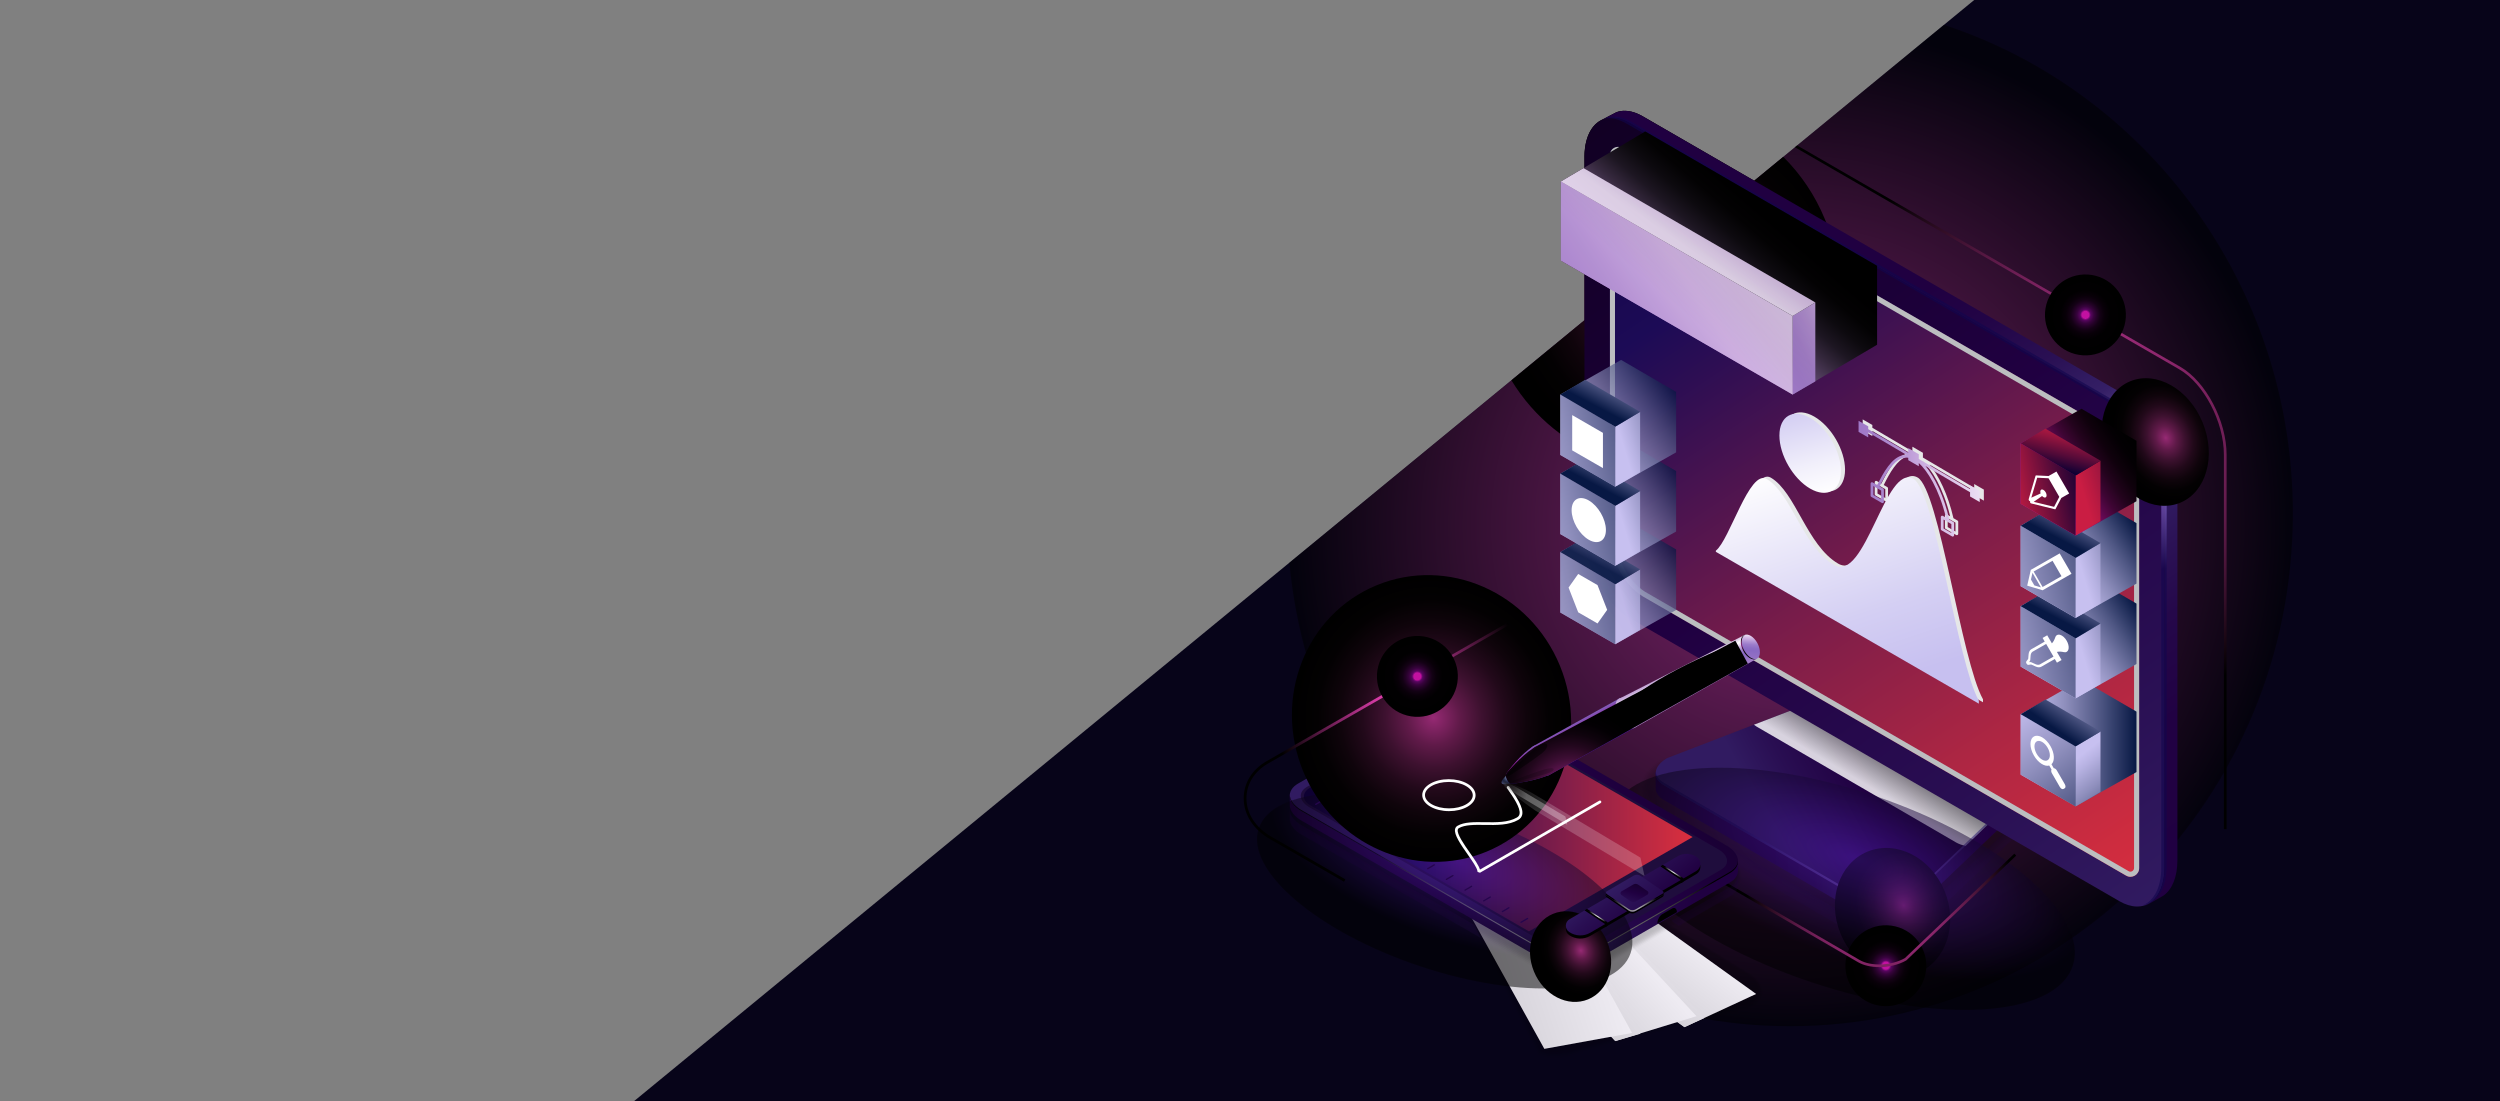 <?xml version="1.0" encoding="UTF-8"?>
<svg xmlns="http://www.w3.org/2000/svg" xmlns:xlink="http://www.w3.org/1999/xlink" viewBox="0 0 908.27 400">
  <rect x="0" y="0" width="908.27" height="400" fill="#808080" stroke="none"/>
  <defs>
    <style>
      .uuid-bee161dc-315f-44c8-83a5-a368e8c848d2 {
        fill: url(#uuid-8aef8481-9c32-4ae7-965c-0f640ba7ac11);
      }

      .uuid-bee161dc-315f-44c8-83a5-a368e8c848d2, .uuid-19e4c935-2828-450d-aef9-2f6ab7a02b3c, .uuid-5c886787-9310-4b8c-aa56-0fa86240619f, .uuid-dee49241-1bf2-4dac-a921-a20341d207b7, .uuid-2b26725d-e476-4993-97c1-d4e34de69534, .uuid-d332d95e-8d8d-45f9-8a4e-ea656cd70bdf, .uuid-5237c123-e245-44d6-8649-4c805a6bcfbb, .uuid-60555d5e-a78b-4049-980d-95dac6904bdf, .uuid-5c4a7ed5-047c-41af-9600-3b6b25d05901, .uuid-b9301bc3-0fc2-4b6a-a730-398d34e8f41d, .uuid-cf485bd1-9976-4dec-8437-c44ba8e4937f, .uuid-22cf13c3-bda1-4051-a84f-607f2332354e, .uuid-845c4afe-60fc-4a70-8e9c-5ed0e5b3be4c, .uuid-db9b0311-60c5-41e1-b158-fd66abf855a1, .uuid-7faf427e-5696-478f-99d6-3c963d56a610, .uuid-6d215868-042a-4d05-b813-9745a50833ae, .uuid-6d5b8620-6309-4468-a3eb-814ad059b3c9, .uuid-392ca93a-06e6-4238-aa6b-af7f04cfc259, .uuid-b5915492-72b8-4fb7-a86d-4209c5e4e9fd, .uuid-8cb4c8a3-c3f7-4e50-b072-ee552c998ee2, .uuid-ff42a013-8027-4d51-9674-1e5fd4e6f05f, .uuid-18d77355-98a3-4d03-85d2-3d474b7e3ce3, .uuid-71591291-7c22-4176-bfa4-fac86988b714, .uuid-3e94e39b-3118-4126-bd34-8f8b3480ffe6, .uuid-8177a5a2-5335-43d7-9dee-456e7333070f, .uuid-72e3c53a-7e38-4c6a-a632-e4c4654975d0, .uuid-50729e09-0ae8-4930-9a03-f0519fb063cc, .uuid-ba47b384-958b-4b84-9de4-827ca4e6daf1, .uuid-a5502f75-9d6c-4d07-b431-cee56742c958, .uuid-d3f71fd8-a5ed-4553-8e78-d15024f8a39c, .uuid-0e494937-8a30-4ca2-8e95-9f4aa15c55c3, .uuid-f923dfec-5548-4e72-82d6-e7ff69ac246c, .uuid-96452fe9-a061-4713-98e8-bf66aec45753, .uuid-a792a7c7-7bf2-46c7-9666-6f4a342c16c8, .uuid-972a53f4-37c3-4d9d-a784-80db5f1dbb07, .uuid-9d559a94-259b-4554-88e5-dde3c9e93d05, .uuid-5824805c-0084-45a4-9d39-b29886f869f6, .uuid-25cbae22-be52-46e9-9124-7f9a155b6212, .uuid-94eda126-0c81-40e3-a2e9-0998bea6f226, .uuid-66e2015c-6283-47af-a60c-601a1574d60d, .uuid-00032dbe-dc3b-4fd3-89a4-82f221fc6e61, .uuid-eb1764ab-dbcc-4c2c-837b-fd160d3210e1, .uuid-ce04953d-d541-41f7-9662-7f41f5ea4fcd, .uuid-76da117f-d291-4dc5-a001-e0f24ba32575, .uuid-cc4f37c5-3d79-4c0a-be43-4f057090fbe6, .uuid-c8cefa8a-cfe0-443d-8ef3-05dc6a77b48f, .uuid-293a6ce6-deec-4b3a-9254-7c0ed5abcf4e, .uuid-e6f985be-6a08-4600-a34b-ac2d6e20ca57, .uuid-15e60e0a-48c6-4718-8492-c581a073543f, .uuid-fcb68962-85f7-426a-8e9f-9fe966c2bc7a, .uuid-92a50a11-036f-4df6-9ff0-422c90cc7653, .uuid-32bbcb9e-01d5-48f0-bdec-7b2c44583fd1, .uuid-da1c6338-3ebb-4b90-9d69-3db2a5970063, .uuid-2f592c2a-7e9c-49a0-b629-4efa79308571, .uuid-61d8ef12-a336-4d67-8222-9d51c53c7374, .uuid-a7104f04-ecee-4718-aae2-3b5ad016143d, .uuid-c49cc696-1130-4cc6-b464-1088e15f9275, .uuid-8a60f50d-492c-459c-b265-da7e9fbfec35, .uuid-2e7ce909-2d4f-46dd-ae69-91f7e9cc3b6a, .uuid-2bb64b87-2e98-4701-bf7f-ada2ef0071db, .uuid-97fe45fd-b530-461c-ae6b-7cb71e227c04, .uuid-06b6b2f1-08d5-4702-b253-584e3546363b, .uuid-1a915707-51d9-4056-9b1d-4953fa3a213a, .uuid-14e5d953-7675-4d6d-b39a-7857ceb8822b, .uuid-2ecd4458-873f-4b6b-b2d2-f90ecf4ff5a9, .uuid-2a1b89ef-18a8-4897-9f1b-189bb30cf917, .uuid-4fe61419-df1c-4144-9c7c-64fbc5f74791, .uuid-07910e62-cc67-4b02-ba2f-743d6678e1b1, .uuid-5b1a039f-30ca-42de-9192-48e85cf7dcb0, .uuid-529208c4-1c05-42ae-9af2-c9417f6a816d, .uuid-d83c5ae9-756f-4d97-ac15-9f57e155b588, .uuid-3b9d0884-f296-41a2-a05e-73d8135e3af1, .uuid-bdef645f-d5db-4bdb-bdc0-7642e2473577, .uuid-016713c4-4aaa-4c03-8557-aa9a334bfbe8, .uuid-0d5d0e51-8bd3-4932-b302-026ffc49d5b2, .uuid-db455804-0d78-4dfb-bd41-98964f0c6f52, .uuid-f279a33b-1f87-48b5-b46a-94027e4ab4c9, .uuid-dd85b70c-0407-496a-b1fc-5e36cbe7afc1, .uuid-38ad9596-6d0a-42c9-b86e-b6c3bbabfc53, .uuid-ece1b13d-d408-4fbd-ab3a-16a03758ecce, .uuid-7ad5b2f4-dc32-47f6-916c-1fadb0036090, .uuid-4802a8be-2dc8-4e1b-999d-1f19759b5380, .uuid-e6d11c2b-d942-4310-a166-4a083f75a59c, .uuid-ed69add7-6d35-49a0-8a9d-a4a08ca21858, .uuid-6a363ff1-efb8-4896-ba6c-64e493d9a528, .uuid-ce659814-0246-469c-a13f-f7b583f31e9c, .uuid-fb3c960d-d00e-4f37-9bc1-ee0fccf859bf, .uuid-0beea287-8b1a-4783-9b49-dc7d1e9bbcce, .uuid-2d9aee2b-14e8-48fe-b9b1-8f72360371f2, .uuid-56dbb0d7-9735-4e6e-beb1-c2a3a8ba628f, .uuid-95a2edf1-48c7-4f68-8016-7f7756a420c4, .uuid-77e84ec6-ca82-47cf-afbb-7f5a4449227b, .uuid-de71d6c4-8e58-411d-8de8-4196b0668702, .uuid-66223019-2a17-4e68-aaf8-1bbfdf601ffe, .uuid-fb5938f2-4c4b-4e9e-b093-5dcda884b572, .uuid-3516039a-b8e0-41d3-b681-1ff9323b8b21, .uuid-329b2ee1-176c-4953-b6a2-e890b9e585ea, .uuid-e5e75bf7-60a7-4f5e-97f0-1bb56a697aa7, .uuid-8c0da12a-48b7-4a53-9057-49de611d3b67, .uuid-42429808-fc7e-487e-b5d9-258b260c1ca9, .uuid-6ba8306a-3128-476d-960a-9a44baee4c24, .uuid-7f80aa66-f405-43d6-8067-4630d9a9daa2, .uuid-9b1a5970-cd7e-49f4-94d5-812858f2b044, .uuid-8698b76a-b700-4837-9feb-e40aef3f7bf9, .uuid-040e8ca6-5f16-4e47-8c3d-fc702a5ee378, .uuid-87a48ab8-bd0a-4a8c-b7e7-286a6fc0e62e, .uuid-888b552b-1e3a-4291-8c4a-e85c419135cb, .uuid-03b1b816-9bd1-477f-872f-68d0a646420b, .uuid-704471de-b6ac-46a7-ac5c-d8e6d201052a {
        stroke-width: 0px;
      }

      .uuid-bee161dc-315f-44c8-83a5-a368e8c848d2, .uuid-dee49241-1bf2-4dac-a921-a20341d207b7, .uuid-60555d5e-a78b-4049-980d-95dac6904bdf, .uuid-845c4afe-60fc-4a70-8e9c-5ed0e5b3be4c, .uuid-7faf427e-5696-478f-99d6-3c963d56a610, .uuid-71591291-7c22-4176-bfa4-fac86988b714, .uuid-25cbae22-be52-46e9-9124-7f9a155b6212, .uuid-94eda126-0c81-40e3-a2e9-0998bea6f226, .uuid-00032dbe-dc3b-4fd3-89a4-82f221fc6e61, .uuid-76da117f-d291-4dc5-a001-e0f24ba32575, .uuid-1a915707-51d9-4056-9b1d-4953fa3a213a, .uuid-db455804-0d78-4dfb-bd41-98964f0c6f52, .uuid-38ad9596-6d0a-42c9-b86e-b6c3bbabfc53, .uuid-ce659814-0246-469c-a13f-f7b583f31e9c, .uuid-95a2edf1-48c7-4f68-8016-7f7756a420c4, .uuid-329b2ee1-176c-4953-b6a2-e890b9e585ea, .uuid-040e8ca6-5f16-4e47-8c3d-fc702a5ee378 {
        mix-blend-mode: screen;
      }

      .uuid-bee161dc-315f-44c8-83a5-a368e8c848d2, .uuid-94eda126-0c81-40e3-a2e9-0998bea6f226 {
        opacity: .6;
      }

      .uuid-19e4c935-2828-450d-aef9-2f6ab7a02b3c {
        fill: url(#uuid-54268a78-8f21-410d-a46f-e0b536a11fba);
      }

      .uuid-19e4c935-2828-450d-aef9-2f6ab7a02b3c, .uuid-5237c123-e245-44d6-8649-4c805a6bcfbb, .uuid-cf485bd1-9976-4dec-8437-c44ba8e4937f, .uuid-6d215868-042a-4d05-b813-9745a50833ae, .uuid-b5915492-72b8-4fb7-a86d-4209c5e4e9fd, .uuid-3e94e39b-3118-4126-bd34-8f8b3480ffe6, .uuid-72e3c53a-7e38-4c6a-a632-e4c4654975d0, .uuid-ba47b384-958b-4b84-9de4-827ca4e6daf1, .uuid-66e2015c-6283-47af-a60c-601a1574d60d, .uuid-15e60e0a-48c6-4718-8492-c581a073543f, .uuid-32bbcb9e-01d5-48f0-bdec-7b2c44583fd1, .uuid-97fe45fd-b530-461c-ae6b-7cb71e227c04, .uuid-06b6b2f1-08d5-4702-b253-584e3546363b, .uuid-529208c4-1c05-42ae-9af2-c9417f6a816d, .uuid-7ad5b2f4-dc32-47f6-916c-1fadb0036090, .uuid-fb3c960d-d00e-4f37-9bc1-ee0fccf859bf, .uuid-888b552b-1e3a-4291-8c4a-e85c419135cb {
        mix-blend-mode: color-dodge;
      }

      .uuid-5c886787-9310-4b8c-aa56-0fa86240619f {
        opacity: .55;
      }

      .uuid-dee49241-1bf2-4dac-a921-a20341d207b7 {
        fill: url(#uuid-010a4b8c-994e-4fee-96c2-22d90c1c5b3d);
      }

      .uuid-2b26725d-e476-4993-97c1-d4e34de69534 {
        opacity: .09;
      }

      .uuid-d332d95e-8d8d-45f9-8a4e-ea656cd70bdf {
        fill: url(#uuid-2540569b-604a-4648-a63c-58c4a5c9df08);
      }

      .uuid-5237c123-e245-44d6-8649-4c805a6bcfbb {
        fill: url(#uuid-eeab1c45-b193-4be9-a62e-2896ccb2d9d3);
      }

      .uuid-60555d5e-a78b-4049-980d-95dac6904bdf {
        fill: url(#uuid-38287a5c-8d2a-4416-bc4c-b39f8884def1);
      }

      .uuid-5c4a7ed5-047c-41af-9600-3b6b25d05901 {
        fill: url(#uuid-7cb6c1df-4326-4b3c-9d62-b2080b1a00a5);
      }

      .uuid-b9301bc3-0fc2-4b6a-a730-398d34e8f41d {
        fill: url(#uuid-600c2127-c83a-470d-8595-0b414e63680c);
      }

      .uuid-cf485bd1-9976-4dec-8437-c44ba8e4937f {
        fill: url(#uuid-9a9fa491-2140-4735-bb2d-ab5891ef02d5);
      }

      .uuid-22cf13c3-bda1-4051-a84f-607f2332354e {
        fill: url(#uuid-38fe3293-f160-4140-bb5e-9d234b127f21);
      }

      .uuid-845c4afe-60fc-4a70-8e9c-5ed0e5b3be4c {
        fill: url(#uuid-ce11f68b-854d-4e7e-a475-367db7dc996e);
      }

      .uuid-db9b0311-60c5-41e1-b158-fd66abf855a1 {
        fill: url(#uuid-d316b712-bbf2-40ae-919b-74105afc9b61);
      }

      .uuid-7faf427e-5696-478f-99d6-3c963d56a610 {
        fill: url(#uuid-8d420ebe-3684-4b24-a3ad-785c40f828c7);
      }

      .uuid-7faf427e-5696-478f-99d6-3c963d56a610, .uuid-76da117f-d291-4dc5-a001-e0f24ba32575, .uuid-329b2ee1-176c-4953-b6a2-e890b9e585ea {
        opacity: .7;
      }

      .uuid-6d215868-042a-4d05-b813-9745a50833ae {
        fill: url(#uuid-6d0c8371-f265-441a-ae70-1866634764eb);
      }

      .uuid-6d215868-042a-4d05-b813-9745a50833ae, .uuid-71591291-7c22-4176-bfa4-fac86988b714, .uuid-72e3c53a-7e38-4c6a-a632-e4c4654975d0, .uuid-66e2015c-6283-47af-a60c-601a1574d60d {
        opacity: .5;
      }

      .uuid-f82632d6-fbec-4c14-947a-9005fe4f2507 {
        opacity: .9;
      }

      .uuid-6d5b8620-6309-4468-a3eb-814ad059b3c9 {
        fill: url(#uuid-3c78cf78-9fc4-430e-a259-08f16b013864);
      }

      .uuid-392ca93a-06e6-4238-aa6b-af7f04cfc259 {
        fill: url(#uuid-daa80de5-d0f8-40cb-a2f3-29f88c23ee3b);
      }

      .uuid-b5915492-72b8-4fb7-a86d-4209c5e4e9fd {
        fill: url(#uuid-5c28aecf-decc-49d6-a455-bdaf7b55dbd5);
      }

      .uuid-8cb4c8a3-c3f7-4e50-b072-ee552c998ee2 {
        fill: url(#uuid-e56b3a22-74d1-4f27-8e5d-81bd48b5c3ab);
      }

      .uuid-ff42a013-8027-4d51-9674-1e5fd4e6f05f {
        fill: url(#uuid-5b60d89c-3fbf-42a1-9f9d-90c3fde3eb4e);
      }

      .uuid-18d77355-98a3-4d03-85d2-3d474b7e3ce3 {
        fill: url(#uuid-a8da461f-391b-49fb-aa63-1a373da0734f);
      }

      .uuid-71591291-7c22-4176-bfa4-fac86988b714 {
        fill: url(#uuid-686e589d-1f78-4f93-b043-3d072e0a62f6);
      }

      .uuid-3e94e39b-3118-4126-bd34-8f8b3480ffe6 {
        fill: url(#uuid-7c831621-974a-439b-800b-b1d3f1acaa74);
      }

      .uuid-8177a5a2-5335-43d7-9dee-456e7333070f {
        fill: #939598;
      }

      .uuid-8177a5a2-5335-43d7-9dee-456e7333070f, .uuid-a792a7c7-7bf2-46c7-9666-6f4a342c16c8, .uuid-9d559a94-259b-4554-88e5-dde3c9e93d05, .uuid-4802a8be-2dc8-4e1b-999d-1f19759b5380, .uuid-0beea287-8b1a-4783-9b49-dc7d1e9bbcce, .uuid-77e84ec6-ca82-47cf-afbb-7f5a4449227b, .uuid-3516039a-b8e0-41d3-b681-1ff9323b8b21, .uuid-03b1b816-9bd1-477f-872f-68d0a646420b {
        mix-blend-mode: multiply;
      }

      .uuid-72e3c53a-7e38-4c6a-a632-e4c4654975d0 {
        fill: url(#uuid-7df1914f-ee91-446f-a3de-f1e92f8a4c18);
      }

      .uuid-50729e09-0ae8-4930-9a03-f0519fb063cc {
        fill: url(#uuid-e79f1da6-aae2-4550-aef4-7ec505e719cc);
      }

      .uuid-ff162946-6026-4d9b-819e-36acd73a9643 {
        isolation: isolate;
      }

      .uuid-ba47b384-958b-4b84-9de4-827ca4e6daf1 {
        fill: url(#uuid-7fd11aa5-b797-456f-bd5c-caab107cd914);
      }

      .uuid-a5502f75-9d6c-4d07-b431-cee56742c958 {
        fill: url(#uuid-c5f2c079-01a3-4d51-8585-42cc941d9d45);
      }

      .uuid-d3f71fd8-a5ed-4553-8e78-d15024f8a39c {
        fill: url(#uuid-707c34eb-5f50-4116-81cf-a367b808c2a5);
      }

      .uuid-869e8730-2fc1-466e-b11d-742da7f36db5, .uuid-972a53f4-37c3-4d9d-a784-80db5f1dbb07, .uuid-de71d6c4-8e58-411d-8de8-4196b0668702, .uuid-e5e75bf7-60a7-4f5e-97f0-1bb56a697aa7, .uuid-040e8ca6-5f16-4e47-8c3d-fc702a5ee378, .uuid-03b1b816-9bd1-477f-872f-68d0a646420b {
        opacity: .2;
      }

      .uuid-f923dfec-5548-4e72-82d6-e7ff69ac246c {
        fill: url(#uuid-12bc7ba9-69e0-4fda-8655-c9a94630905d);
      }

      .uuid-96452fe9-a061-4713-98e8-bf66aec45753 {
        fill: url(#uuid-ae5ee409-e671-4c23-ba80-2c76554af8ac);
      }

      .uuid-a792a7c7-7bf2-46c7-9666-6f4a342c16c8 {
        fill: url(#uuid-fe7c1d19-9668-415c-a935-c96cfba9f40a);
      }

      .uuid-972a53f4-37c3-4d9d-a784-80db5f1dbb07 {
        fill: url(#uuid-758a8df8-aed1-41e8-9907-ae2dddaf75d6);
      }

      .uuid-9d559a94-259b-4554-88e5-dde3c9e93d05 {
        fill: url(#uuid-b3e63e66-42ea-4980-a936-5b3f26f57ba6);
        opacity: .82;
      }

      .uuid-5824805c-0084-45a4-9d39-b29886f869f6 {
        fill: url(#uuid-2fa02d4a-e516-4d60-ac8b-214a316104da);
      }

      .uuid-25cbae22-be52-46e9-9124-7f9a155b6212 {
        fill: url(#uuid-51ce6f00-fcd1-4e2f-9116-dbf3aaed7b09);
      }

      .uuid-94eda126-0c81-40e3-a2e9-0998bea6f226 {
        fill: url(#uuid-11c26f9a-563e-431d-8942-f96bbe174783);
      }

      .uuid-66e2015c-6283-47af-a60c-601a1574d60d {
        fill: url(#uuid-4e556893-17eb-4206-834e-98f7855fcbc1);
      }

      .uuid-00032dbe-dc3b-4fd3-89a4-82f221fc6e61 {
        fill: #58595b;
      }

      .uuid-eb1764ab-dbcc-4c2c-837b-fd160d3210e1 {
        fill: url(#uuid-f0c2f3d4-75ff-4edb-a144-6e9fa5f4ffb0);
      }

      .uuid-ce04953d-d541-41f7-9662-7f41f5ea4fcd {
        fill: url(#uuid-f09b8d40-31df-4195-984b-8b5b4fcc95f3);
      }

      .uuid-76da117f-d291-4dc5-a001-e0f24ba32575 {
        fill: url(#uuid-271cc03e-6964-46db-ac98-b23c076cb80a);
      }

      .uuid-cc4f37c5-3d79-4c0a-be43-4f057090fbe6 {
        opacity: .73;
      }

      .uuid-c8cefa8a-cfe0-443d-8ef3-05dc6a77b48f {
        fill: url(#uuid-28d445f2-5d44-4b6e-b77b-e5e375782539);
      }

      .uuid-293a6ce6-deec-4b3a-9254-7c0ed5abcf4e {
        fill: url(#uuid-cf93e621-2fbd-4bd1-98b8-09443a2cd86f);
      }

      .uuid-e6f985be-6a08-4600-a34b-ac2d6e20ca57 {
        fill: url(#uuid-688856ed-2a05-4203-92cc-b4a042999d39);
      }

      .uuid-15e60e0a-48c6-4718-8492-c581a073543f {
        fill: url(#uuid-637dbf85-2251-4c11-be05-af3b9a63a6e9);
      }

      .uuid-fcb68962-85f7-426a-8e9f-9fe966c2bc7a {
        opacity: .18;
      }

      .uuid-92a50a11-036f-4df6-9ff0-422c90cc7653 {
        opacity: .45;
      }

      .uuid-32bbcb9e-01d5-48f0-bdec-7b2c44583fd1 {
        fill: url(#uuid-5b0deb68-b03f-4654-9cbc-08f7fabd9476);
      }

      .uuid-da1c6338-3ebb-4b90-9d69-3db2a5970063 {
        fill: url(#uuid-dcea15ee-7166-44f7-8ee7-4f5b06979584);
      }

      .uuid-2f592c2a-7e9c-49a0-b629-4efa79308571 {
        fill: url(#uuid-5bb6efc2-efbd-41e2-b431-1517c65d89ec);
      }

      .uuid-61d8ef12-a336-4d67-8222-9d51c53c7374 {
        fill: #070419;
      }

      .uuid-a7104f04-ecee-4718-aae2-3b5ad016143d {
        fill: url(#uuid-50c7efb7-1e45-40ed-9f1d-d6725fb0cca1);
      }

      .uuid-c49cc696-1130-4cc6-b464-1088e15f9275 {
        fill: url(#uuid-ede3eaf4-886d-410f-b6f4-47b2f8fedd38);
      }

      .uuid-8a60f50d-492c-459c-b265-da7e9fbfec35 {
        fill: url(#uuid-c12d1a25-262e-44fe-8955-c44c4cb18a42);
      }

      .uuid-2e7ce909-2d4f-46dd-ae69-91f7e9cc3b6a {
        opacity: .27;
      }

      .uuid-2bb64b87-2e98-4701-bf7f-ada2ef0071db {
        fill: url(#uuid-91367c4d-cf57-485e-b3de-5dac48de1a7b);
      }

      .uuid-97fe45fd-b530-461c-ae6b-7cb71e227c04 {
        fill: url(#uuid-1492be9e-25f1-4534-9f04-a939093f6fac);
      }

      .uuid-06b6b2f1-08d5-4702-b253-584e3546363b {
        fill: url(#uuid-ca1b347e-b070-4e63-9201-3c4a7b734dc9);
      }

      .uuid-1a915707-51d9-4056-9b1d-4953fa3a213a {
        fill: url(#uuid-03308fef-5aff-4c84-9409-8f20fc7afff5);
      }

      .uuid-14e5d953-7675-4d6d-b39a-7857ceb8822b {
        fill: #fff;
      }

      .uuid-2ecd4458-873f-4b6b-b2d2-f90ecf4ff5a9 {
        fill: url(#uuid-ea43b2a3-2d7c-470c-a3e9-e9f8d25e39d1);
      }

      .uuid-2a1b89ef-18a8-4897-9f1b-189bb30cf917 {
        fill: url(#uuid-4cbf5d78-9ff2-4fb2-96a7-ed6b15452374);
      }

      .uuid-4fe61419-df1c-4144-9c7c-64fbc5f74791 {
        opacity: .91;
      }

      .uuid-07910e62-cc67-4b02-ba2f-743d6678e1b1 {
        fill: url(#uuid-90c9210b-0e1f-4fd9-bc1d-873b75e8d45a);
      }

      .uuid-5b1a039f-30ca-42de-9192-48e85cf7dcb0 {
        fill: url(#uuid-9ff64177-2431-414f-a986-bb2ec44af8ad);
      }

      .uuid-529208c4-1c05-42ae-9af2-c9417f6a816d {
        fill: url(#uuid-2c767a87-5ee8-43aa-9709-cb16b62158aa);
      }

      .uuid-d83c5ae9-756f-4d97-ac15-9f57e155b588 {
        fill: url(#uuid-cc00d91c-9166-40c2-9104-8289c04ca303);
      }

      .uuid-3b9d0884-f296-41a2-a05e-73d8135e3af1 {
        opacity: .36;
      }

      .uuid-bdef645f-d5db-4bdb-bdc0-7642e2473577 {
        fill: url(#uuid-d17ff39f-3e3e-42b8-89e8-3c8122ac9280);
      }

      .uuid-016713c4-4aaa-4c03-8557-aa9a334bfbe8 {
        fill: url(#uuid-c84c5057-3ff7-4dea-b0af-9bf6196dedeb);
      }

      .uuid-0d5d0e51-8bd3-4932-b302-026ffc49d5b2 {
        fill: #25054d;
      }

      .uuid-db455804-0d78-4dfb-bd41-98964f0c6f52 {
        fill: url(#uuid-4e47f21e-2210-4ab2-8cae-7962244c8a3c);
      }

      .uuid-f279a33b-1f87-48b5-b46a-94027e4ab4c9 {
        fill: url(#uuid-369f8027-35e7-45e6-9326-bf165ea815b6);
      }

      .uuid-dd85b70c-0407-496a-b1fc-5e36cbe7afc1 {
        fill: url(#uuid-5358784f-4083-42c8-a0d8-090f87937dc9);
      }

      .uuid-38ad9596-6d0a-42c9-b86e-b6c3bbabfc53 {
        fill: url(#uuid-28b3005f-24d9-41db-82d5-c9459631cd26);
      }

      .uuid-ece1b13d-d408-4fbd-ab3a-16a03758ecce {
        fill: url(#uuid-ea5d439c-be9a-459e-ac11-14b131ed7da1);
      }

      .uuid-7ad5b2f4-dc32-47f6-916c-1fadb0036090 {
        fill: url(#uuid-892433b8-7fea-4f91-94b1-0ef0dba91a07);
      }

      .uuid-4802a8be-2dc8-4e1b-999d-1f19759b5380 {
        fill: url(#uuid-1d14d357-acdd-49aa-bc45-bae458b1dd51);
      }

      .uuid-e6d11c2b-d942-4310-a166-4a083f75a59c {
        fill: url(#uuid-d410891c-c9ea-4342-97b3-971f4c6dd99f);
      }

      .uuid-ed69add7-6d35-49a0-8a9d-a4a08ca21858 {
        fill: url(#uuid-d411ad31-37f3-4a03-8698-d963a36feae0);
      }

      .uuid-6a363ff1-efb8-4896-ba6c-64e493d9a528 {
        fill: url(#uuid-837b9854-b74c-4042-a4a4-675f5fddfc58);
      }

      .uuid-ce659814-0246-469c-a13f-f7b583f31e9c {
        fill: url(#uuid-0c09cf3e-b2d1-4486-8216-ffc67204dd94);
      }

      .uuid-fb3c960d-d00e-4f37-9bc1-ee0fccf859bf {
        fill: url(#uuid-13a40f3f-2308-49f3-b667-420249cc63e6);
      }

      .uuid-0beea287-8b1a-4783-9b49-dc7d1e9bbcce {
        fill: url(#uuid-7a275006-68f6-4a39-a061-f98b1a8d7654);
        opacity: .3;
      }

      .uuid-2d9aee2b-14e8-48fe-b9b1-8f72360371f2 {
        fill: #1f0d3d;
      }

      .uuid-56dbb0d7-9735-4e6e-beb1-c2a3a8ba628f {
        opacity: 0;
      }

      .uuid-95a2edf1-48c7-4f68-8016-7f7756a420c4 {
        fill: url(#uuid-3863cc35-d9b0-4c76-ad6c-57cc8da1c3c2);
      }

      .uuid-77e84ec6-ca82-47cf-afbb-7f5a4449227b {
        fill: #bcbec0;
      }

      .uuid-de71d6c4-8e58-411d-8de8-4196b0668702 {
        fill: url(#uuid-62e5221f-4322-4961-bb49-5734d280155b);
      }

      .uuid-66223019-2a17-4e68-aaf8-1bbfdf601ffe {
        fill: url(#uuid-e570814e-e950-44b6-9be9-e083a34c5555);
      }

      .uuid-fb5938f2-4c4b-4e9e-b093-5dcda884b572 {
        fill: url(#uuid-4fcd36f4-8199-48c2-a954-a71ce533fd62);
      }

      .uuid-3516039a-b8e0-41d3-b681-1ff9323b8b21 {
        fill: #e6e7e8;
      }

      .uuid-329b2ee1-176c-4953-b6a2-e890b9e585ea {
        fill: url(#uuid-255e6ae6-34f8-49c5-8906-459f0c75e696);
      }

      .uuid-e5e75bf7-60a7-4f5e-97f0-1bb56a697aa7 {
        fill: url(#uuid-bb6ba95a-f2ba-4a8a-8770-ca698bd12a4e);
      }

      .uuid-8c0da12a-48b7-4a53-9057-49de611d3b67 {
        fill: url(#uuid-8be36fba-dacf-4b36-921e-c59c79ea18eb);
      }

      .uuid-42429808-fc7e-487e-b5d9-258b260c1ca9 {
        opacity: .64;
      }

      .uuid-6ba8306a-3128-476d-960a-9a44baee4c24 {
        opacity: .82;
      }

      .uuid-7f80aa66-f405-43d6-8067-4630d9a9daa2 {
        fill: url(#uuid-1267a9f4-104b-45d0-9ea9-5a5baf9149aa);
      }

      .uuid-9b1a5970-cd7e-49f4-94d5-812858f2b044 {
        fill: url(#uuid-7e8c6ca6-6b62-416e-ad05-e87644c80899);
      }

      .uuid-8698b76a-b700-4837-9feb-e40aef3f7bf9 {
        fill: url(#uuid-6526273a-2b6e-4f2d-a055-21c3dfdce9b2);
      }

      .uuid-040e8ca6-5f16-4e47-8c3d-fc702a5ee378 {
        fill: url(#uuid-82e0a48a-6a1f-4a68-a5ea-4734a5cac52e);
      }

      .uuid-87a48ab8-bd0a-4a8c-b7e7-286a6fc0e62e {
        fill: url(#uuid-75627bc4-d666-4536-aef3-8251712f9894);
      }

      .uuid-888b552b-1e3a-4291-8c4a-e85c419135cb {
        fill: url(#uuid-0855b8e1-b6b2-4b15-8ec3-ff892ac9f173);
      }

      .uuid-03b1b816-9bd1-477f-872f-68d0a646420b {
        fill: url(#uuid-651ee3e3-9523-4cbb-b086-fd2a27df6425);
      }

      .uuid-704471de-b6ac-46a7-ac5c-d8e6d201052a {
        fill: url(#uuid-4989bf76-9014-4589-8f1f-682b23ca53bb);
      }
    </style>
    <radialGradient id="uuid-7df1914f-ee91-446f-a3de-f1e92f8a4c18" cx="650.7" cy="190.91" fx="650.7" fy="190.91" r="182.09" gradientUnits="userSpaceOnUse">
      <stop offset="0" stop-color="#fa45c1"/>
      <stop offset=".21" stop-color="#cb389d"/>
      <stop offset=".67" stop-color="#571843"/>
      <stop offset="1" stop-color="#000"/>
    </radialGradient>
    <radialGradient id="uuid-ca1b347e-b070-4e63-9201-3c4a7b734dc9" cx="747.07" cy="159.34" fx="747.07" fy="159.34" r="105.71" xlink:href="#uuid-7df1914f-ee91-446f-a3de-f1e92f8a4c18"/>
    <radialGradient id="uuid-7fd11aa5-b797-456f-bd5c-caab107cd914" cx="608.64" cy="105.32" fx="608.64" fy="105.32" r="62.37" gradientUnits="userSpaceOnUse">
      <stop offset="0" stop-color="#972a74"/>
      <stop offset=".04" stop-color="#8a266a"/>
      <stop offset=".19" stop-color="#601a49"/>
      <stop offset=".35" stop-color="#3d112f"/>
      <stop offset=".51" stop-color="#22091a"/>
      <stop offset=".67" stop-color="#0f040b"/>
      <stop offset=".83" stop-color="#030102"/>
      <stop offset="1" stop-color="#000"/>
    </radialGradient>
    <linearGradient id="uuid-bb6ba95a-f2ba-4a8a-8770-ca698bd12a4e" x1="606.98" y1="316.07" x2="750.77" y2="316.07" gradientUnits="userSpaceOnUse">
      <stop offset=".06" stop-color="#200041"/>
      <stop offset=".26" stop-color="#210143"/>
      <stop offset=".36" stop-color="#25084a"/>
      <stop offset=".43" stop-color="#2c1357"/>
      <stop offset=".47" stop-color="#311b61"/>
      <stop offset=".48" stop-color="#351f65"/>
      <stop offset=".5" stop-color="#422c72"/>
      <stop offset=".51" stop-color="#574188"/>
      <stop offset=".52" stop-color="#755fa6"/>
      <stop offset=".53" stop-color="#8770b8"/>
      <stop offset=".54" stop-color="#7d66ae"/>
      <stop offset=".56" stop-color="#5c458c"/>
      <stop offset=".59" stop-color="#442e74"/>
      <stop offset=".61" stop-color="#351f66"/>
      <stop offset=".63" stop-color="#311b61"/>
      <stop offset=".67" stop-color="#2a1054"/>
      <stop offset=".75" stop-color="#220446"/>
      <stop offset=".81" stop-color="#200041"/>
      <stop offset="1" stop-color="#200041"/>
    </linearGradient>
    <linearGradient id="uuid-e570814e-e950-44b6-9be9-e083a34c5555" x1="606.98" y1="294.15" x2="750.77" y2="294.15" xlink:href="#uuid-bb6ba95a-f2ba-4a8a-8770-ca698bd12a4e"/>
    <linearGradient id="uuid-ea5d439c-be9a-459e-ac11-14b131ed7da1" x1="645.45" y1="303.39" x2="710.64" y2="267.33" gradientUnits="userSpaceOnUse">
      <stop offset="0" stop-color="#311b61"/>
      <stop offset=".2" stop-color="#290e52"/>
      <stop offset=".49" stop-color="#200041"/>
      <stop offset="1" stop-color="#0f001f"/>
    </linearGradient>
    <linearGradient id="uuid-b3e63e66-42ea-4980-a936-5b3f26f57ba6" x1="680.02" y1="286.35" x2="692.82" y2="264.89" gradientUnits="userSpaceOnUse">
      <stop offset="0" stop-color="#fff"/>
      <stop offset="1" stop-color="#000"/>
    </linearGradient>
    <radialGradient id="uuid-8aef8481-9c32-4ae7-965c-0f640ba7ac11" cx="680.45" cy="315.5" fx="680.45" fy="315.5" r="51.16" gradientUnits="userSpaceOnUse">
      <stop offset="0" stop-color="#af8afc"/>
      <stop offset="1" stop-color="#10054d"/>
    </radialGradient>
    <radialGradient id="uuid-2c767a87-5ee8-43aa-9709-cb16b62158aa" cx="2366.83" cy="195.69" fx="2366.83" fy="195.69" r="35.94" gradientTransform="translate(-656.84 201.52) scale(.57 .66)" xlink:href="#uuid-7fd11aa5-b797-456f-bd5c-caab107cd914"/>
    <radialGradient id="uuid-4e556893-17eb-4206-834e-98f7855fcbc1" cx="-1080.76" cy="-5913.76" fx="-1080.76" fy="-5913.76" r="81.65" gradientTransform="translate(-1920.74 1491.08) rotate(90) scale(1.08 .44)" gradientUnits="userSpaceOnUse">
      <stop offset="0" stop-color="#4f18ad"/>
      <stop offset=".29" stop-color="#39117e"/>
      <stop offset=".94" stop-color="#04010a"/>
      <stop offset="1" stop-color="#000"/>
    </radialGradient>
    <linearGradient id="uuid-28d445f2-5d44-4b6e-b77b-e5e375782539" x1="784.02" y1="328.57" x2="563.97" y2="24.07" gradientUnits="userSpaceOnUse">
      <stop offset="0" stop-color="#311b61"/>
      <stop offset=".2" stop-color="#290e52"/>
      <stop offset=".49" stop-color="#200041"/>
      <stop offset="1" stop-color="#0f001f"/>
    </linearGradient>
    <linearGradient id="uuid-daa80de5-d0f8-40cb-a2f3-29f88c23ee3b" x1="593.73" y1="54.4" x2="780.95" y2="335.92" gradientUnits="userSpaceOnUse">
      <stop offset=".02" stop-color="#0e0033"/>
      <stop offset=".07" stop-color="#150545"/>
      <stop offset=".12" stop-color="#1a0951"/>
      <stop offset=".17" stop-color="#1c0b56"/>
      <stop offset=".24" stop-color="#2d0e53"/>
      <stop offset=".51" stop-color="#771c4a"/>
      <stop offset=".74" stop-color="#ad2643"/>
      <stop offset=".91" stop-color="#ce2c3f"/>
      <stop offset="1" stop-color="#db2f3e"/>
    </linearGradient>
    <linearGradient id="uuid-2fa02d4a-e516-4d60-ac8b-214a316104da" x1="830.78" y1="335.18" x2="657.57" y2="58.43" xlink:href="#uuid-bb6ba95a-f2ba-4a8a-8770-ca698bd12a4e"/>
    <radialGradient id="uuid-11c26f9a-563e-431d-8942-f96bbe174783" cx="781.64" cy="177.57" fx="781.64" fy="177.57" r="29.48" xlink:href="#uuid-8aef8481-9c32-4ae7-965c-0f640ba7ac11"/>
    <radialGradient id="uuid-54268a78-8f21-410d-a46f-e0b536a11fba" cx="2635.72" cy="13.36" fx="2635.72" fy="13.36" r="35.94" gradientTransform="translate(-583.43 151.82) scale(.52 .66)" xlink:href="#uuid-7fd11aa5-b797-456f-bd5c-caab107cd914"/>
    <radialGradient id="uuid-38287a5c-8d2a-4416-bc4c-b39f8884def1" cx="757.63" cy="114.41" fx="757.63" fy="114.41" r="14.7" gradientTransform="translate(671.41 -646.94) rotate(74.95)" gradientUnits="userSpaceOnUse">
      <stop offset=".09" stop-color="#c211a1"/>
      <stop offset=".09" stop-color="#b8109b"/>
      <stop offset=".13" stop-color="#5b0663"/>
      <stop offset=".15" stop-color="#500557"/>
      <stop offset=".21" stop-color="#37033c"/>
      <stop offset=".29" stop-color="#230226"/>
      <stop offset=".37" stop-color="#130114"/>
      <stop offset=".48" stop-color="#080008"/>
      <stop offset=".62" stop-color="#010001"/>
      <stop offset="1" stop-color="#000"/>
    </radialGradient>
    <radialGradient id="uuid-ce11f68b-854d-4e7e-a475-367db7dc996e" cx="685.13" cy="350.84" fx="685.13" fy="350.84" r="14.7" gradientTransform="translate(868.06 -396.85) rotate(76.63)" xlink:href="#uuid-38287a5c-8d2a-4416-bc4c-b39f8884def1"/>
    <radialGradient id="uuid-892433b8-7fea-4f91-94b1-0ef0dba91a07" cx="683.26" cy="326.42" fx="683.26" fy="326.42" r="48.53" xlink:href="#uuid-7df1914f-ee91-446f-a3de-f1e92f8a4c18"/>
    <linearGradient id="uuid-271cc03e-6964-46db-ac98-b23c076cb80a" x1="578.31" y1="217.56" x2="607.5" y2="197.86" gradientUnits="userSpaceOnUse">
      <stop offset=".04" stop-color="#c7c0f0"/>
      <stop offset=".15" stop-color="#b7b2e2"/>
      <stop offset=".38" stop-color="#8f8fbd"/>
      <stop offset=".69" stop-color="#4e5683"/>
      <stop offset="1" stop-color="#071844"/>
    </linearGradient>
    <linearGradient id="uuid-e56b3a22-74d1-4f27-8e5d-81bd48b5c3ab" x1="589.04" y1="221.15" x2="619.33" y2="212.08" xlink:href="#uuid-271cc03e-6964-46db-ac98-b23c076cb80a"/>
    <linearGradient id="uuid-5358784f-4083-42c8-a0d8-090f87937dc9" x1="542.9" y1="224.92" x2="612.29" y2="209.37" xlink:href="#uuid-271cc03e-6964-46db-ac98-b23c076cb80a"/>
    <linearGradient id="uuid-ede3eaf4-886d-410f-b6f4-47b2f8fedd38" x1="591.46" y1="184.5" x2="580.59" y2="205.2" xlink:href="#uuid-271cc03e-6964-46db-ac98-b23c076cb80a"/>
    <linearGradient id="uuid-8d420ebe-3684-4b24-a3ad-785c40f828c7" x1="578.31" y1="189.08" x2="607.5" y2="169.37" xlink:href="#uuid-271cc03e-6964-46db-ac98-b23c076cb80a"/>
    <linearGradient id="uuid-c84c5057-3ff7-4dea-b0af-9bf6196dedeb" x1="589.04" y1="192.66" x2="619.33" y2="183.59" xlink:href="#uuid-271cc03e-6964-46db-ac98-b23c076cb80a"/>
    <linearGradient id="uuid-c5f2c079-01a3-4d51-8585-42cc941d9d45" x1="542.9" y1="196.44" x2="612.29" y2="180.88" xlink:href="#uuid-271cc03e-6964-46db-ac98-b23c076cb80a"/>
    <linearGradient id="uuid-75627bc4-d666-4536-aef3-8251712f9894" x1="591.46" y1="156.02" x2="580.59" y2="176.72" xlink:href="#uuid-271cc03e-6964-46db-ac98-b23c076cb80a"/>
    <linearGradient id="uuid-255e6ae6-34f8-49c5-8906-459f0c75e696" x1="578.31" y1="160.33" x2="607.5" y2="140.62" xlink:href="#uuid-271cc03e-6964-46db-ac98-b23c076cb80a"/>
    <linearGradient id="uuid-ea43b2a3-2d7c-470c-a3e9-e9f8d25e39d1" x1="589.04" y1="163.91" x2="619.33" y2="154.84" xlink:href="#uuid-271cc03e-6964-46db-ac98-b23c076cb80a"/>
    <linearGradient id="uuid-5bb6efc2-efbd-41e2-b431-1517c65d89ec" x1="542.9" y1="167.69" x2="612.29" y2="152.13" xlink:href="#uuid-271cc03e-6964-46db-ac98-b23c076cb80a"/>
    <linearGradient id="uuid-5b60d89c-3fbf-42a1-9f9d-90c3fde3eb4e" x1="591.46" y1="127.27" x2="580.59" y2="147.97" xlink:href="#uuid-271cc03e-6964-46db-ac98-b23c076cb80a"/>
    <linearGradient id="uuid-0c09cf3e-b2d1-4486-8216-ffc67204dd94" x1="734.13" y1="269.93" x2="776.2" y2="269.93" xlink:href="#uuid-271cc03e-6964-46db-ac98-b23c076cb80a"/>
    <linearGradient id="uuid-369f8027-35e7-45e6-9326-bf165ea815b6" x1="754.3" y1="274.06" x2="775.93" y2="300.87" xlink:href="#uuid-271cc03e-6964-46db-ac98-b23c076cb80a"/>
    <linearGradient id="uuid-d410891c-c9ea-4342-97b3-971f4c6dd99f" x1="728.18" y1="254.75" x2="769.22" y2="310.31" xlink:href="#uuid-271cc03e-6964-46db-ac98-b23c076cb80a"/>
    <linearGradient id="uuid-837b9854-b74c-4042-a4a4-675f5fddfc58" x1="761.93" y1="243.26" x2="746.97" y2="265.03" xlink:href="#uuid-271cc03e-6964-46db-ac98-b23c076cb80a"/>
    <linearGradient id="uuid-03308fef-5aff-4c84-9409-8f20fc7afff5" x1="745.56" y1="237.23" x2="774.75" y2="217.52" xlink:href="#uuid-271cc03e-6964-46db-ac98-b23c076cb80a"/>
    <linearGradient id="uuid-d411ad31-37f3-4a03-8698-d963a36feae0" x1="756.29" y1="240.81" x2="786.58" y2="231.74" xlink:href="#uuid-271cc03e-6964-46db-ac98-b23c076cb80a"/>
    <linearGradient id="uuid-7e8c6ca6-6b62-416e-ad05-e87644c80899" x1="710.15" y1="244.59" x2="779.54" y2="229.03" xlink:href="#uuid-271cc03e-6964-46db-ac98-b23c076cb80a"/>
    <linearGradient id="uuid-12bc7ba9-69e0-4fda-8655-c9a94630905d" x1="758.71" y1="204.17" x2="747.84" y2="224.87" xlink:href="#uuid-271cc03e-6964-46db-ac98-b23c076cb80a"/>
    <linearGradient id="uuid-3863cc35-d9b0-4c76-ad6c-57cc8da1c3c2" x1="745.56" y1="208" x2="774.75" y2="188.3" xlink:href="#uuid-271cc03e-6964-46db-ac98-b23c076cb80a"/>
    <linearGradient id="uuid-e79f1da6-aae2-4550-aef4-7ec505e719cc" x1="756.29" y1="211.59" x2="786.58" y2="202.52" xlink:href="#uuid-271cc03e-6964-46db-ac98-b23c076cb80a"/>
    <linearGradient id="uuid-38fe3293-f160-4140-bb5e-9d234b127f21" x1="710.15" y1="215.36" x2="779.54" y2="199.81" xlink:href="#uuid-271cc03e-6964-46db-ac98-b23c076cb80a"/>
    <linearGradient id="uuid-2540569b-604a-4648-a63c-58c4a5c9df08" x1="758.71" y1="174.94" x2="747.84" y2="195.64" xlink:href="#uuid-271cc03e-6964-46db-ac98-b23c076cb80a"/>
    <linearGradient id="uuid-010a4b8c-994e-4fee-96c2-22d90c1c5b3d" x1="745.56" y1="178.08" x2="774.75" y2="158.37" gradientUnits="userSpaceOnUse">
      <stop offset="0" stop-color="#c211a1"/>
      <stop offset=".01" stop-color="#bc109c"/>
      <stop offset=".15" stop-color="#8b0c73"/>
      <stop offset=".29" stop-color="#60084f"/>
      <stop offset=".42" stop-color="#3d0533"/>
      <stop offset=".56" stop-color="#22031c"/>
      <stop offset=".7" stop-color="#0f010c"/>
      <stop offset=".85" stop-color="#030003"/>
      <stop offset="1" stop-color="#000"/>
    </linearGradient>
    <linearGradient id="uuid-50c7efb7-1e45-40ed-9f1d-d6725fb0cca1" x1="756.29" y1="181.66" x2="786.58" y2="172.59" gradientUnits="userSpaceOnUse">
      <stop offset=".04" stop-color="#ca1d43"/>
      <stop offset=".15" stop-color="#ba1a41"/>
      <stop offset=".38" stop-color="#92143e"/>
      <stop offset=".7" stop-color="#510a38"/>
      <stop offset="1" stop-color="#0e0033"/>
    </linearGradient>
    <linearGradient id="uuid-688856ed-2a05-4203-92cc-b4a042999d39" x1="710.15" y1="185.44" x2="779.54" y2="169.88" gradientUnits="userSpaceOnUse">
      <stop offset=".29" stop-color="#ca1d43"/>
      <stop offset=".33" stop-color="#b71a41"/>
      <stop offset=".58" stop-color="#3e0737"/>
      <stop offset=".69" stop-color="#0e0033"/>
    </linearGradient>
    <linearGradient id="uuid-90c9210b-0e1f-4fd9-bc1d-873b75e8d45a" x1="752.88" y1="147.71" x2="747.05" y2="170.35" gradientUnits="userSpaceOnUse">
      <stop offset=".28" stop-color="#ca1d43"/>
      <stop offset=".37" stop-color="#ba1a41"/>
      <stop offset=".54" stop-color="#92143e"/>
      <stop offset=".78" stop-color="#510a38"/>
      <stop offset="1" stop-color="#0e0033"/>
    </linearGradient>
    <linearGradient id="uuid-cc00d91c-9166-40c2-9104-8289c04ca303" x1="-4495.27" y1="1754.74" x2="-4492.16" y2="1729.04" gradientTransform="translate(6216.5 1577.1) rotate(30) skewX(-30)" gradientUnits="userSpaceOnUse">
      <stop offset=".03" stop-color="#d4d1d8"/>
      <stop offset="1" stop-color="#eeebf2"/>
    </linearGradient>
    <linearGradient id="uuid-fe7c1d19-9668-415c-a935-c96cfba9f40a" x1="-4495.34" y1="1754.86" x2="-4492.58" y2="1732.02" xlink:href="#uuid-cc00d91c-9166-40c2-9104-8289c04ca303"/>
    <linearGradient id="uuid-3c78cf78-9fc4-430e-a259-08f16b013864" x1="-4502.08" y1="1763.51" x2="-4495.57" y2="1740.21" xlink:href="#uuid-cc00d91c-9166-40c2-9104-8289c04ca303"/>
    <linearGradient id="uuid-1d14d357-acdd-49aa-bc45-bae458b1dd51" x1="-4502.55" y1="1763.39" x2="-4496.49" y2="1741.68" xlink:href="#uuid-cc00d91c-9166-40c2-9104-8289c04ca303"/>
    <linearGradient id="uuid-4989bf76-9014-4589-8f1f-682b23ca53bb" x1="-4512.81" y1="1773.37" x2="-4495.43" y2="1743.77" xlink:href="#uuid-cc00d91c-9166-40c2-9104-8289c04ca303"/>
    <linearGradient id="uuid-c12d1a25-262e-44fe-8955-c44c4cb18a42" x1="1757.96" y1="304.35" x2="1920.82" y2="304.35" gradientTransform="translate(-1274.21)" xlink:href="#uuid-bb6ba95a-f2ba-4a8a-8770-ca698bd12a4e"/>
    <linearGradient id="uuid-d316b712-bbf2-40ae-919b-74105afc9b61" x1="523.07" y1="320.53" x2="632.26" y2="241.21" xlink:href="#uuid-ea5d439c-be9a-459e-ac11-14b131ed7da1"/>
    <radialGradient id="uuid-637dbf85-2251-4c11-be05-af3b9a63a6e9" cx="720.66" cy="321.25" fx="720.66" fy="321.25" r="61.47" gradientTransform="translate(1281.58) rotate(-180) scale(1 -1)" gradientUnits="userSpaceOnUse">
      <stop offset="0" stop-color="#fff"/>
      <stop offset="1" stop-color="#000"/>
    </radialGradient>
    <linearGradient id="uuid-707c34eb-5f50-4116-81cf-a367b808c2a5" x1="473.7" y1="297.66" x2="614.94" y2="297.66" gradientUnits="userSpaceOnUse">
      <stop offset=".02" stop-color="#0e0033"/>
      <stop offset=".29" stop-color="#1c0b56"/>
      <stop offset="1" stop-color="#db2f3e"/>
    </linearGradient>
    <radialGradient id="uuid-6d0c8371-f265-441a-ae70-1866634764eb" cx="-1207.32" cy="-5807.51" fx="-1207.32" fy="-5807.51" r="65.92" gradientTransform="translate(-2018.69 1628.54) rotate(90) scale(1.08 .44)" xlink:href="#uuid-4e556893-17eb-4206-834e-98f7855fcbc1"/>
    <radialGradient id="uuid-0855b8e1-b6b2-4b15-8ec3-ff892ac9f173" cx="2165.58" cy="151.12" fx="2165.58" fy="151.12" r="25.29" gradientTransform="translate(-605.32 722.3) rotate(-22.34) scale(.57 .66)" xlink:href="#uuid-7fd11aa5-b797-456f-bd5c-caab107cd914"/>
    <linearGradient id="uuid-7cb6c1df-4326-4b3c-9d62-b2080b1a00a5" x1="586.72" y1="317" x2="610.92" y2="346.41" xlink:href="#uuid-ea5d439c-be9a-459e-ac11-14b131ed7da1"/>
    <linearGradient id="uuid-1267a9f4-104b-45d0-9ea9-5a5baf9149aa" x1="589.04" y1="319.83" x2="625.61" y2="355.28" xlink:href="#uuid-ea5d439c-be9a-459e-ac11-14b131ed7da1"/>
    <radialGradient id="uuid-eeab1c45-b193-4be9-a62e-2896ccb2d9d3" cx="2702.53" cy="327.73" fx="2702.53" fy="327.73" r="7.87" gradientTransform="translate(3296.42) rotate(-180) scale(1 -1)" xlink:href="#uuid-637dbf85-2251-4c11-be05-af3b9a63a6e9"/>
    <radialGradient id="uuid-1492be9e-25f1-4534-9f04-a939093f6fac" cx="2688.81" cy="317.41" fx="2688.81" fy="317.41" r="3.63" gradientTransform="translate(3296.42) rotate(-180) scale(1 -1)" xlink:href="#uuid-637dbf85-2251-4c11-be05-af3b9a63a6e9"/>
    <radialGradient id="uuid-5b0deb68-b03f-4654-9cbc-08f7fabd9476" cx="2716.37" cy="333.41" fx="2716.37" fy="333.41" r="3.63" gradientTransform="translate(3296.42) rotate(-180) scale(1 -1)" xlink:href="#uuid-637dbf85-2251-4c11-be05-af3b9a63a6e9"/>
    <linearGradient id="uuid-dcea15ee-7166-44f7-8ee7-4f5b06979584" x1="2704.52" y1="330.55" x2="2700.65" y2="318.15" gradientTransform="translate(3296.42) rotate(-180) scale(1 -1)" xlink:href="#uuid-ea5d439c-be9a-459e-ac11-14b131ed7da1"/>
    <linearGradient id="uuid-62e5221f-4322-4961-bb49-5734d280155b" x1="468.73" y1="327.29" x2="636.98" y2="327.29" xlink:href="#uuid-bb6ba95a-f2ba-4a8a-8770-ca698bd12a4e"/>
    <linearGradient id="uuid-758a8df8-aed1-41e8-9907-ae2dddaf75d6" x1="468.73" y1="317.06" x2="636.98" y2="317.06" xlink:href="#uuid-bb6ba95a-f2ba-4a8a-8770-ca698bd12a4e"/>
    <radialGradient id="uuid-5c28aecf-decc-49d6-a455-bdaf7b55dbd5" cx="1503.91" cy="2.29" fx="1503.91" fy="2.29" r="78.87" gradientTransform="translate(-441.67 259.57) scale(.64 .66)" xlink:href="#uuid-7fd11aa5-b797-456f-bd5c-caab107cd914"/>
    <linearGradient id="uuid-8be36fba-dacf-4b36-921e-c59c79ea18eb" x1="662.43" y1="181.6" x2="651.18" y2="141.85" gradientUnits="userSpaceOnUse">
      <stop offset=".04" stop-color="#fff"/>
      <stop offset=".33" stop-color="#f1effb"/>
      <stop offset=".9" stop-color="#cdc7f1"/>
      <stop offset="1" stop-color="#c7c0f0"/>
    </linearGradient>
    <linearGradient id="uuid-f09b8d40-31df-4195-984b-8b5b4fcc95f3" x1="682.03" y1="252.92" x2="653.53" y2="167.17" gradientUnits="userSpaceOnUse">
      <stop offset=".04" stop-color="#c7c0f0"/>
      <stop offset=".33" stop-color="#d4cff3"/>
      <stop offset=".9" stop-color="#f8f7fd"/>
      <stop offset="1" stop-color="#fff"/>
    </linearGradient>
    <linearGradient id="uuid-a8da461f-391b-49fb-aa63-1a373da0734f" x1="675.24" y1="173.93" x2="719.24" y2="173.93" gradientUnits="userSpaceOnUse">
      <stop offset="0" stop-color="#9f79c8"/>
      <stop offset=".14" stop-color="#a47fca"/>
      <stop offset=".33" stop-color="#b491d3"/>
      <stop offset=".55" stop-color="#cdafe1"/>
      <stop offset=".58" stop-color="#d1b4e3"/>
      <stop offset=".76" stop-color="#dac3e8"/>
      <stop offset="1" stop-color="#ebdef3"/>
    </linearGradient>
    <radialGradient id="uuid-91367c4d-cf57-485e-b3de-5dac48de1a7b" cx="-586.11" cy="3653.72" fx="-586.11" fy="3653.72" r="3.2" gradientTransform="translate(4042.21 -934.99) rotate(61.68)" gradientUnits="userSpaceOnUse">
      <stop offset=".1" stop-color="#8493ba"/>
      <stop offset=".21" stop-color="#606c8f"/>
      <stop offset=".33" stop-color="#434d6d"/>
      <stop offset=".43" stop-color="#2f3755"/>
      <stop offset=".53" stop-color="#232947"/>
      <stop offset=".62" stop-color="#1f2542"/>
      <stop offset=".71" stop-color="#242a48"/>
      <stop offset=".83" stop-color="#33385b"/>
      <stop offset=".98" stop-color="#4c5079"/>
      <stop offset=".98" stop-color="#4d517a"/>
    </radialGradient>
    <linearGradient id="uuid-ae5ee409-e671-4c23-ba80-2c76554af8ac" x1="-591.56" y1="3645.26" x2="-579.89" y2="3645.26" gradientTransform="translate(4042.21 -934.99) rotate(61.68)" gradientUnits="userSpaceOnUse">
      <stop offset="0" stop-color="#7d62b8"/>
      <stop offset=".13" stop-color="#9039b0"/>
      <stop offset=".25" stop-color="#9f19ab"/>
      <stop offset=".29" stop-color="#88159c"/>
      <stop offset=".36" stop-color="#5d0f80"/>
      <stop offset=".43" stop-color="#3b0b69"/>
      <stop offset=".5" stop-color="#230759"/>
      <stop offset=".56" stop-color="#150550"/>
      <stop offset=".62" stop-color="#10054d"/>
      <stop offset=".67" stop-color="#140753"/>
      <stop offset=".75" stop-color="#220d66"/>
      <stop offset=".84" stop-color="#381884"/>
      <stop offset=".93" stop-color="#5526ab"/>
      <stop offset=".96" stop-color="#4c1ba4"/>
      <stop offset="1" stop-color="#4916a1"/>
    </linearGradient>
    <linearGradient id="uuid-f0c2f3d4-75ff-4edb-a144-6e9fa5f4ffb0" x1="-592.03" y1="3624.05" x2="-579.81" y2="3624.05" xlink:href="#uuid-ae5ee409-e671-4c23-ba80-2c76554af8ac"/>
    <linearGradient id="uuid-4fcd36f4-8199-48c2-a954-a71ce533fd62" x1="-440.18" y1="2821.4" x2="-418.33" y2="2822.89" gradientTransform="translate(3413.38 687.49) rotate(90)" gradientUnits="userSpaceOnUse">
      <stop offset="0" stop-color="#d6dae6"/>
      <stop offset=".01" stop-color="#d4d8e5"/>
      <stop offset=".28" stop-color="#b4b8e3"/>
      <stop offset=".4" stop-color="#999fc7"/>
      <stop offset=".53" stop-color="#8289af"/>
      <stop offset=".65" stop-color="#747ca1"/>
      <stop offset=".76" stop-color="#70789c"/>
      <stop offset=".85" stop-color="#767da2"/>
      <stop offset=".99" stop-color="#898eb3"/>
      <stop offset="1" stop-color="#8b90b5"/>
    </linearGradient>
    <linearGradient id="uuid-9ff64177-2431-414f-a986-bb2ec44af8ad" x1="-591.97" y1="3580.83" x2="-580.17" y2="3580.83" gradientTransform="translate(4042.21 -934.99) rotate(61.68)" gradientUnits="userSpaceOnUse">
      <stop offset=".01" stop-color="#c1a1d5"/>
      <stop offset=".05" stop-color="#c7abd9"/>
      <stop offset=".11" stop-color="#d9c6e5"/>
      <stop offset=".2" stop-color="#f6f2f9"/>
      <stop offset=".22" stop-color="#fff"/>
      <stop offset=".25" stop-color="#f9f5fb"/>
      <stop offset=".3" stop-color="#e9dbf1"/>
      <stop offset=".36" stop-color="#d1b4e3"/>
      <stop offset=".43" stop-color="#b294d5"/>
      <stop offset=".49" stop-color="#9b7ccb"/>
      <stop offset=".56" stop-color="#8d6ec5"/>
      <stop offset=".61" stop-color="#8969c3"/>
      <stop offset=".76" stop-color="#9371c5"/>
      <stop offset="1" stop-color="#b086cc"/>
    </linearGradient>
    <linearGradient id="uuid-d17ff39f-3e3e-42b8-89e8-3c8122ac9280" x1="-461.96" y1="2776.74" x2="-444.25" y2="2777.95" gradientTransform="translate(3413.38 687.49) rotate(90)" xlink:href="#uuid-9ff64177-2431-414f-a986-bb2ec44af8ad"/>
    <radialGradient id="uuid-9a9fa491-2140-4735-bb2d-ab5891ef02d5" cx="633.29" cy="234.17" fx="633.29" fy="234.17" r="3.72" gradientUnits="userSpaceOnUse">
      <stop offset="0" stop-color="#b4299a"/>
      <stop offset=".12" stop-color="#8a1f76"/>
      <stop offset=".26" stop-color="#601552"/>
      <stop offset=".4" stop-color="#3d0e34"/>
      <stop offset=".55" stop-color="#22071d"/>
      <stop offset=".69" stop-color="#0f030d"/>
      <stop offset=".84" stop-color="#030003"/>
      <stop offset="1" stop-color="#000"/>
    </radialGradient>
    <radialGradient id="uuid-651ee3e3-9523-4cbb-b086-fd2a27df6425" cx="-509.18" cy="-155.64" fx="-509.18" fy="-155.64" r="21.08" gradientTransform="translate(883.2 670.65) rotate(42.55) scale(1 .38)" gradientUnits="userSpaceOnUse">
      <stop offset="0" stop-color="#000"/>
      <stop offset="1" stop-color="#fff"/>
    </radialGradient>
    <radialGradient id="uuid-7a275006-68f6-4a39-a061-f98b1a8d7654" cx="-508.98" cy="-151.75" fx="-508.98" fy="-151.75" r="9.4" xlink:href="#uuid-651ee3e3-9523-4cbb-b086-fd2a27df6425"/>
    <radialGradient id="uuid-51ce6f00-fcd1-4e2f-9116-dbf3aaed7b09" cx="1162.69" cy="-2139.73" fx="1162.69" fy="-2139.73" r="12.83" gradientTransform="translate(-861.27 1515.43) rotate(-27.71) scale(1.63 .21)" gradientUnits="userSpaceOnUse">
      <stop offset="0" stop-color="#fff"/>
      <stop offset=".13" stop-color="#ff63ce"/>
      <stop offset="1" stop-color="#000"/>
    </radialGradient>
    <linearGradient id="uuid-4cbf5d78-9ff2-4fb2-96a7-ed6b15452374" x1="566.76" y1="265.41" x2="572.57" y2="275.63" gradientTransform="translate(197.3 -239.05) rotate(28.56)" xlink:href="#uuid-ae5ee409-e671-4c23-ba80-2c76554af8ac"/>
    <radialGradient id="uuid-7c831621-974a-439b-800b-b1d3f1acaa74" cx="570.43" cy="287.55" fx="570.43" fy="287.55" r="30.35" xlink:href="#uuid-9a9fa491-2140-4735-bb2d-ab5891ef02d5"/>
    <radialGradient id="uuid-686e589d-1f78-4f93-b043-3d072e0a62f6" cx="-6359.37" cy="3306.8" fx="-6359.37" fy="3306.8" r="7.68" gradientTransform="translate(4112.5 -554.42) rotate(51.7) scale(.24 1) skewX(.01)" gradientUnits="userSpaceOnUse">
      <stop offset="0" stop-color="#742a97"/>
      <stop offset=".04" stop-color="#6a268a"/>
      <stop offset=".19" stop-color="#491a60"/>
      <stop offset=".35" stop-color="#2f113d"/>
      <stop offset=".51" stop-color="#1a0922"/>
      <stop offset=".67" stop-color="#0b040f"/>
      <stop offset=".83" stop-color="#020103"/>
      <stop offset="1" stop-color="#000"/>
    </radialGradient>
    <radialGradient id="uuid-82e0a48a-6a1f-4a68-a5ea-4734a5cac52e" cx="-12216.77" cy="4065.37" fx="-12216.77" fy="4065.37" r="7.68" gradientTransform="translate(4408.17 986.24) rotate(73.28) scale(.15 .86) skewX(.04)" xlink:href="#uuid-686e589d-1f78-4f93-b043-3d072e0a62f6"/>
    <linearGradient id="uuid-28b3005f-24d9-41db-82d5-c9459631cd26" x1="609.96" y1="112.59" x2="640.19" y2="77.32" gradientUnits="userSpaceOnUse">
      <stop offset="0" stop-color="#b086cc"/>
      <stop offset=".04" stop-color="#a27bbc"/>
      <stop offset=".17" stop-color="#775b8b"/>
      <stop offset=".3" stop-color="#533f60"/>
      <stop offset=".44" stop-color="#35283d"/>
      <stop offset=".57" stop-color="#1d1622"/>
      <stop offset=".71" stop-color="#0d0a0f"/>
      <stop offset=".85" stop-color="#030203"/>
      <stop offset="1" stop-color="#000"/>
    </linearGradient>
    <linearGradient id="uuid-6526273a-2b6e-4f2d-a055-21c3dfdce9b2" x1="650.19" y1="129.12" x2="682.53" y2="113.46" xlink:href="#uuid-a8da461f-391b-49fb-aa63-1a373da0734f"/>
    <linearGradient id="uuid-cf93e621-2fbd-4bd1-98b8-09443a2cd86f" x1="565.56" y1="133.98" x2="648.19" y2="78.42" xlink:href="#uuid-a8da461f-391b-49fb-aa63-1a373da0734f"/>
    <linearGradient id="uuid-600c2127-c83a-470d-8595-0b414e63680c" x1="632.51" y1="59.86" x2="612.24" y2="89.46" xlink:href="#uuid-a8da461f-391b-49fb-aa63-1a373da0734f"/>
    <radialGradient id="uuid-13a40f3f-2308-49f3-b667-420249cc63e6" cx="508.68" cy="253.3" fx="508.68" fy="253.3" r="47.61" xlink:href="#uuid-7df1914f-ee91-446f-a3de-f1e92f8a4c18"/>
    <radialGradient id="uuid-4e47f21e-2210-4ab2-8cae-7962244c8a3c" cx="514.96" cy="245.74" fx="514.96" fy="245.74" r="14.7" gradientTransform="translate(620.02 -315.1) rotate(75.1)" xlink:href="#uuid-38287a5c-8d2a-4416-bc4c-b39f8884def1"/>
  </defs>
  <g class="uuid-ff162946-6026-4d9b-819e-36acd73a9643">
    <g id="uuid-a7ef0b7b-e20b-466b-aac6-e2799815ae65" data-name="back1">
      <polygon class="uuid-61d8ef12-a336-4d67-8222-9d51c53c7374" points="717.24 0 230.41 400 908.27 400 908.27 0 717.24 0"/>
    </g>
    <g id="uuid-74b7cb40-558d-4664-a41a-166764932702" data-name="deep cut">
      <path class="uuid-72e3c53a-7e38-4c6a-a632-e4c4654975d0" d="m706.26,9.02l-68.94,56.64s-34.63-20.03-40.54-23.42c-5.91-3.39-9.63-1.41-9.63-1.41l-5.28,2.77c-6.75,3.31-6.21,13.57-6.21,13.57v4.11l-.34-.2-8.21,4.88v28.71l8.55,4.95v16.74l-107.22,88.1c8.88,94.48,86.9,168.37,181.86,168.37,100.91,0,182.71-83.44,182.71-186.36,0-83-53.21-153.32-126.73-177.43Z"/>
      <path class="uuid-06b6b2f1-08d5-4702-b253-584e3546363b" d="m792.23,133.33l-139.3-80.49-.81.66,139.62,80.68c8.94,5.16,16.22,19.08,16.22,31.03v136.01h.98v-136.01c0-12.26-7.49-26.56-16.71-31.88Z"/>
      <path class="uuid-ba47b384-958b-4b84-9de4-827ca4e6daf1" d="m647.88,56.98l-10.56,8.68s-34.63-20.03-40.54-23.42c-5.91-3.39-9.63-1.41-9.63-1.41l-5.28,2.77c-6.75,3.31-6.21,13.57-6.21,13.57v4.11l-.34-.2-8.21,4.88v28.71l8.55,4.95v16.74l-26.55,21.81c16.65,27.4,50.32,39.7,79.84,27.57,32.81-13.48,48.06-52.02,34.06-86.08-3.61-8.79-8.82-16.4-15.12-22.66Z"/>
    </g>
    <g id="uuid-9a8f8488-07a3-4082-a0e5-44dcc3f18375" data-name="Layer 1">
      <g>
        <path class="uuid-e5e75bf7-60a7-4f5e-97f0-1bb56a697aa7" d="m737.84,291.62c0,1.93-1.4,3.97-4.15,5.56l-39.8,37.99c-5.03,2.91-12.65,3.22-17.01.71l-72.41-42.05c-2.11-1.22-3.06-2.87-2.92-4.59-.01.08-.02.18-.02.3,0,.05,0,5.42,0,5.47.03,1.57,1,3.07,2.94,4.19l72.41,42.05c4.36,2.52,11.98,2.2,17.01-.71l39.8-37.99c2.79-1.61,4.21-3.69,4.16-5.64,0-.33.05-3.93,0-5.28Z"/>
        <g class="uuid-869e8730-2fc1-466e-b11d-742da7f36db5">
          <path class="uuid-56dbb0d7-9735-4e6e-beb1-c2a3a8ba628f" d="m684.25,340.54c-3.97,0-7.58-.87-10.43-2.51l-72.41-42.05c-3.8-2.2-5.98-5.67-5.98-9.53,0-4.23,2.63-8.18,7.2-10.82l63.55-24.44c3.6-2.08,8.09-3.22,12.66-3.22,3.97,0,7.58.87,10.43,2.51l48.66,28.51c3.8,2.2,5.98,5.67,5.98,9.53,0,4.23-2.63,8.18-7.2,10.82l-39.8,37.99c-3.6,2.08-8.09,3.22-12.66,3.22Z"/>
          <path class="uuid-2b26725d-e476-4993-97c1-d4e34de69534" d="m602.92,276.1l63.55-24.44c3.58-2.07,8.09-3.18,12.61-3.13,1.95.02,3.79.28,5.5.7s3.51,1.19,4.82,1.95l46.97,27.52s1.39.82,1.42.85c3.72,2.23,5.41,5.71,5.21,9.47s-3.11,8.12-7.27,10.52l-39.08,37.3c-3.51,2.03-7.91,3.14-12.36,3.14-3.87,0-7.4-.84-10.18-2.44l-72.41-42.05c-3.65-2.11-5.72-5.42-5.7-9.09.02-4.01,2.53-7.76,6.93-10.3Z"/>
          <path class="uuid-fcb68962-85f7-426a-8e9f-9fe966c2bc7a" d="m603.19,276.58l63.55-24.44c3.57-2.06,8.09-3.13,12.55-3.04,1.94.04,3.77.35,5.44.79,1.45.38,3.58,1.32,4.76,2l46.72,27.37c.09.05,1.34.8,1.41.86,3.64,2.26,4.85,5.72,4.44,9.42-.38,3.44-3.59,8.06-7.33,10.22l-38.36,36.61c-3.43,1.98-7.72,3.06-12.05,3.07-3.77,0-7.23-.8-9.93-2.37l-72.41-42.05c-3.5-2.02-5.46-5.18-5.43-8.65.04-3.79,2.44-7.35,6.65-9.78Z"/>
          <path class="uuid-2e7ce909-2d4f-46dd-ae69-91f7e9cc3b6a" d="m603.47,277.06l63.55-24.44c3.55-2.05,8.08-3.09,12.49-2.96,1.93.06,3.74.42,5.39.87,1.29.36,3.65,1.45,4.71,2.06l46.46,27.22c.13.08,1.3.77,1.4.86,3.56,2.3,4.29,5.69,3.67,9.36-.51,3.04-4.07,8-7.4,9.93l-37.65,35.93c-3.34,1.93-7.54,2.98-11.75,3-3.68.01-7.05-.77-9.68-2.29l-72.41-42.05c-3.35-1.94-5.2-4.93-5.15-8.22.05-3.57,2.35-6.94,6.37-9.26Z"/>
          <path class="uuid-3b9d0884-f296-41a2-a05e-73d8135e3af1" d="m603.74,277.53l63.55-24.44c3.53-2.04,8.08-3.05,12.43-2.87,1.92.09,3.71.49,5.34.96,1.12.33,3.73,1.58,4.65,2.11l46.21,27.07c.18.1,1.25.75,1.38.87,3.47,2.33,4.52,5.91,2.9,9.3,0,2.69-4.55,7.95-7.46,9.63l-36.93,35.24c-3.26,1.88-7.35,2.9-11.44,2.92-3.58.02-6.88-.74-9.44-2.22l-72.41-42.05c-3.2-1.85-4.94-4.68-4.87-7.78.07-3.35,2.25-6.53,6.09-8.74Z"/>
          <path class="uuid-92a50a11-036f-4df6-9ff0-422c90cc7653" d="m604.02,278.01l63.55-24.44c3.52-2.03,8.07-3.01,12.38-2.78,1.91.11,3.68.55,5.29,1.04.96.29,3.8,1.71,4.59,2.16l45.95,26.92c.22.13,1.2.73,1.37.88,3.39,2.37,4.16,5.97,2.12,9.25,0,2.31-5.03,7.89-7.52,9.33l-36.21,34.56c-3.17,1.83-7.17,2.83-11.14,2.85-3.48.02-6.7-.71-9.19-2.14l-72.41-42.05c-3.05-1.76-4.68-4.43-4.59-7.34.09-3.12,2.16-6.12,5.81-8.23Z"/>
          <path class="uuid-5c886787-9310-4b8c-aa56-0fa86240619f" d="m604.3,278.49l63.55-24.44c3.5-2.02,8.07-2.97,12.32-2.69,1.91.13,3.65.62,5.24,1.13.8.25,3.88,1.84,4.54,2.22l45.69,26.77c.27.15,1.15.7,1.35.88,3.31,2.4,3.79,6.03,1.35,9.19,0,1.92-5.51,7.83-7.59,9.03l-35.49,33.87c-3.09,1.78-6.98,2.75-10.83,2.77-3.38.02-6.53-.68-8.94-2.07l-72.41-42.05c-2.9-1.68-4.42-4.19-4.31-6.9.11-2.9,2.06-5.7,5.53-7.71Z"/>
          <path class="uuid-42429808-fc7e-487e-b5d9-258b260c1ca9" d="m604.57,278.97l63.55-24.44c3.49-2.01,8.07-2.93,12.26-2.61,1.9.15,3.62.69,5.19,1.21.63.21,3.95,1.97,4.48,2.27l45.44,26.62c.31.18,1.11.68,1.34.89,3.23,2.44,3.42,6.09.58,9.13,0,1.54-5.99,7.78-7.65,8.74l-34.77,33.18c-3.01,1.74-6.8,2.67-10.53,2.7-3.28.03-6.35-.64-8.69-1.99l-72.41-42.05c-2.76-1.59-4.16-3.94-4.03-6.46.13-2.68,1.97-5.29,5.25-7.19Z"/>
          <path class="uuid-cc4f37c5-3d79-4c0a-be43-4f057090fbe6" d="m604.85,279.45l63.55-24.44c3.47-2.01,8.06-2.88,12.2-2.52,1.89.17,3.59.76,5.14,1.3.47.16,4.03,2.1,4.42,2.33l45.18,26.47c.36.21,1.06.66,1.33.9,3.14,2.47,3.06,6.15-.19,9.08,0,1.15-6.47,7.72-7.72,8.44l-34.05,32.5c-2.92,1.69-6.62,2.59-10.22,2.63-3.18.03-6.18-.61-8.45-1.92l-72.41-42.05c-2.61-1.5-3.9-3.69-3.75-6.02.14-2.46,1.88-4.88,4.98-6.67Z"/>
          <path class="uuid-6ba8306a-3128-476d-960a-9a44baee4c24" d="m605.13,279.93l63.55-24.44c3.46-2,8.06-2.84,12.15-2.43,1.88.19,3.55.83,5.08,1.38.31.11,4.1,2.23,4.36,2.38l44.93,26.32c.4.23,1.01.64,1.31.9,3.06,2.5,2.69,6.21-.96,9.02,0,.77-6.95,7.66-7.78,8.14l-33.33,31.81c-2.84,1.64-6.43,2.51-9.92,2.55-3.08.04-6-.58-8.2-1.85l-72.41-42.05c-2.46-1.42-3.64-3.45-3.48-5.59.16-2.24,1.78-4.47,4.7-6.15Z"/>
          <path class="uuid-4fe61419-df1c-4144-9c7c-64fbc5f74791" d="m605.4,280.41l63.55-24.44c3.44-1.99,8.06-2.8,12.09-2.35,1.87.21,3.52.89,5.03,1.47.16.06,4.17,2.36,4.31,2.43l44.67,26.17c.45.26.97.61,1.3.91,2.98,2.54,2.33,6.27-1.73,8.96,0,.38-7.43,7.6-7.84,7.84l-32.61,31.13c-2.75,1.59-6.25,2.43-9.62,2.48-2.98.04-5.83-.55-7.95-1.77l-72.41-42.05c-2.31-1.33-3.37-3.2-3.2-5.15.18-2.02,1.69-4.06,4.42-5.63Z"/>
          <path class="uuid-0e494937-8a30-4ca2-8e95-9f4aa15c55c3" d="m676.87,332.76l-72.41-42.05c-4.36-2.52-3.81-6.92,1.22-9.82l63.55-24.44c5.04-2.91,12.65-3.22,17.01-.71l48.66,28.51c4.36,2.52,3.81,6.92-1.22,9.82l-39.8,37.99c-5.04,2.91-12.65,3.22-17.01.71Z"/>
        </g>
        <path class="uuid-66223019-2a17-4e68-aaf8-1bbfdf601ffe" d="m676.87,332.66l-72.41-42.05c-1.94-1.12-2.91-2.62-2.94-4.19,0-.05,0-5.42,0-5.47.03-1.91,1.45,1.41,4.16-.16l63.55-24.44c5.04-2.91,12.65-3.22,17.01-.71l48.66,28.51c1.46.84,2.51-2.73,2.89-1.59.13.38.05,5.38.05,5.77.04,1.96-1.37,4.03-4.16,5.64l-39.8,37.99c-5.04,2.91-12.65,3.22-17.01.71Z"/>
        <path class="uuid-ece1b13d-d408-4fbd-ab3a-16a03758ecce" d="m676.87,327.29l-72.41-42.05c-4.36-2.52-3.81-6.92,1.22-9.82l63.55-24.44c5.04-2.91,12.65-3.22,17.01-.71l48.66,28.51c4.36,2.52,3.81,6.92-1.22,9.82l-39.8,37.99c-5.04,2.91-12.65,3.22-17.01.71Z"/>
        <path class="uuid-9d559a94-259b-4554-88e5-dde3c9e93d05" d="m734.9,278.78l-48.66-28.51c-4.36-2.52-11.98-2.2-17.01.71l-32.02,12.32c.3.24.62.47.99.69l72.41,42.05c1,.58,2.19,1,3.46,1.28l19.6-18.71c5.04-2.91,5.58-7.3,1.22-9.82Z"/>
        <path class="uuid-bee161dc-315f-44c8-83a5-a368e8c848d2" d="m733.68,287.69l-39.8,37.99c-5.04,2.91-12.65,3.22-17.01.71l-72.41-42.05c-1.81-1.04-2.76-2.41-2.91-3.86-.23,1.78.73,3.51,2.91,4.78l72.41,42.05c4.36,2.52,11.98,2.2,17.01-.71l39.8-37.99c2.95-1.7,4.34-3.91,4.13-5.96-.23,1.77-1.62,3.6-4.13,5.05Z"/>
        <ellipse class="uuid-529208c4-1c05-42ae-9af2-c9417f6a816d" cx="687.58" cy="331.46" rx="20.42" ry="23.86" transform="translate(-74.38 286.23) rotate(-22.34)"/>
        <ellipse class="uuid-66e2015c-6283-47af-a60c-601a1574d60d" cx="669.35" cy="322.92" rx="35.76" ry="88.25" transform="translate(150.54 855.03) rotate(-71.48)"/>
      </g>
      <path class="uuid-c8cefa8a-cfe0-443d-8ef3-05dc6a77b48f" d="m769.94,327.37l-177.83-102.76c-9.09-5.25-16.46-19.33-16.46-31.45V57.16c0-12.12,7.37-17.69,16.46-12.45l177.83,102.76c9.09,5.25,16.46,19.33,16.46,31.45v136.01c0,12.12-7.37,17.69-16.46,12.45Z"/>
      <path class="uuid-392ca93a-06e6-4238-aa6b-af7f04cfc259" d="m772.06,317.9l-175.33-101.29c-7.32-4.65-11.84-13.94-11.84-23.45V56.26c0-2.25,2.45-3.65,4.39-2.51.23.13.41.24.52.3l175.51,101.42c8.71,5.02,11.84,13.94,11.84,23.45v136.47c0,2.42-2.61,3.93-4.71,2.73-.17-.09-.3-.17-.38-.22Z"/>
      <path class="uuid-77e84ec6-ca82-47cf-afbb-7f5a4449227b" d="m765.32,155.47l-175.51-101.42c-.11-.06-.29-.17-.52-.3-1.94-1.14-4.39.26-4.39,2.51v136.9c0,9.51,4.53,18.8,11.84,23.45l175.33,101.29c.09.05.22.13.39.22,2.1,1.2,4.71-.32,4.71-2.73v-136.47c0-9.51-3.13-18.43-11.84-23.45Zm9.99,159.92c0,.8-.68,1.3-1.31,1.3-.22,0-.44-.06-.64-.18l-175.7-101.51c-6.61-4.2-10.92-12.79-10.92-21.85V56.27c0-.66.56-1.07,1.08-1.07.18,0,.36.05.54.15l176.04,101.73c9.02,5.2,10.92,14.75,10.92,21.85v136.47Z"/>
      <path class="uuid-5824805c-0084-45a4-9d39-b29886f869f6" d="m774.61,144.99l-177.83-102.75c-3.6-2.08-6.92-2.46-9.63-1.41-.34.13-4.93,2.57-5.26,2.75,0,0-.02,0-.02.01,2.81-1.37,6.37-1.11,10.25,1.13l177.83,102.76c9.09,5.25,16.46,19.33,16.46,31.45v136.01c0,7.57-2.87,12.58-7.24,14,.36.02.8-.12,1.44-.49.21-.12,5.19-2.93,5.39-3.07,3.13-2.19,5.07-6.69,5.07-12.92v-136.01c0-12.12-7.37-26.2-16.46-31.45Z"/>
      <path class="uuid-94eda126-0c81-40e3-a2e9-0998bea6f226" d="m770.73,147.07l-177.83-102.76c-3.73-2.15-7.16-2.46-9.92-1.27,2.36-.37,5.06.2,7.94,1.86l177.83,102.76c9.09,5.25,16.46,19.33,16.46,31.45v136.01c0,7.15-2.58,12-6.55,13.71,5.08-.81,8.52-6.02,8.52-14.3v-136.01c0-12.12-7.37-26.2-16.46-31.45Z"/>
      <ellipse class="uuid-19e4c935-2828-450d-aef9-2f6ab7a02b3c" cx="783" cy="160.58" rx="18.63" ry="23.86" transform="translate(-2.27 309.68) rotate(-22.34)"/>
      <circle class="uuid-60555d5e-a78b-4049-980d-95dac6904bdf" cx="757.63" cy="114.41" r="14.7" transform="translate(450.44 816.35) rotate(-74.95)"/>
      <circle class="uuid-845c4afe-60fc-4a70-8e9c-5ed0e5b3be4c" cx="685.13" cy="350.84" r="14.7" transform="translate(185.39 936.29) rotate(-76.63)"/>
      <path class="uuid-7ad5b2f4-dc32-47f6-916c-1fadb0036090" d="m682.73,351.36c-2.86,0-5.59-.58-7.63-1.75l-72.41-42.05.49-.85,72.41,42.05c4.2,2.43,11.58,2.12,16.47-.68l39.76-37.94.68.71-39.89,38.06c-2.82,1.63-6.44,2.46-9.87,2.46Z"/>
      <polygon class="uuid-76da117f-d291-4dc5-a001-e0f24ba32575" points="608.95 199.62 588.96 187.98 566.88 200.56 566.88 222.53 586.81 234.04 586.81 234.06 586.82 234.05 586.83 234.06 586.83 234.04 608.95 221.59 608.95 199.62"/>
      <g class="uuid-f82632d6-fbec-4c14-947a-9005fe4f2507">
        <polygon class="uuid-8cb4c8a3-c3f7-4e50-b072-ee552c998ee2" points="586.81 212.27 586.81 234.06 595.87 228.83 595.87 206.86 586.81 212.27"/>
        <polygon class="uuid-dd85b70c-0407-496a-b1fc-5e36cbe7afc1" points="586.83 212.27 586.83 234.06 566.88 222.53 566.88 200.56 586.83 212.27"/>
        <polygon class="uuid-c49cc696-1130-4cc6-b464-1088e15f9275" points="566.88 200.56 586.83 212.27 595.87 206.86 575.87 195.22 566.88 200.56"/>
      </g>
      <polygon class="uuid-7faf427e-5696-478f-99d6-3c963d56a610" points="608.95 171.14 588.96 159.5 566.88 172.08 566.88 194.04 586.81 205.56 586.81 205.57 586.82 205.56 586.83 205.57 586.83 205.56 608.95 193.1 608.95 171.14"/>
      <polygon class="uuid-016713c4-4aaa-4c03-8557-aa9a334bfbe8" points="586.81 183.78 586.81 205.57 595.87 200.34 595.87 178.38 586.81 183.78"/>
      <polygon class="uuid-a5502f75-9d6c-4d07-b431-cee56742c958" points="586.83 183.78 586.83 205.57 566.88 194.04 566.88 172.08 586.83 183.78"/>
      <polygon class="uuid-87a48ab8-bd0a-4a8c-b7e7-286a6fc0e62e" points="566.88 172.08 586.83 183.78 595.87 178.38 575.87 166.74 566.88 172.08"/>
      <polygon class="uuid-329b2ee1-176c-4953-b6a2-e890b9e585ea" points="608.95 142.39 588.96 130.75 566.88 143.33 566.88 165.29 586.81 176.81 586.81 176.82 586.82 176.81 586.83 176.82 586.83 176.81 608.95 164.35 608.95 142.39"/>
      <polygon class="uuid-2ecd4458-873f-4b6b-b2d2-f90ecf4ff5a9" points="586.81 155.03 586.81 176.82 595.87 171.59 595.87 149.63 586.81 155.03"/>
      <polygon class="uuid-2f592c2a-7e9c-49a0-b629-4efa79308571" points="586.83 155.03 586.83 176.82 566.88 165.29 566.88 143.33 586.83 155.03"/>
      <polygon class="uuid-ff42a013-8027-4d51-9674-1e5fd4e6f05f" points="566.88 143.33 586.83 155.03 595.87 149.63 575.87 137.99 566.88 143.33"/>
      <polygon class="uuid-14e5d953-7675-4d6d-b39a-7857ceb8822b" points="582.36 170.07 571.19 163.63 571.19 150.81 582.36 157.26 582.36 170.07"/>
      <path class="uuid-14e5d953-7675-4d6d-b39a-7857ceb8822b" d="m583.44,192.55c0,3.95-2.79,5.54-6.23,3.55-3.44-1.99-6.23-6.79-6.23-10.74s2.79-5.54,6.23-3.55,6.23,6.79,6.23,10.74Z"/>
      <polygon class="uuid-14e5d953-7675-4d6d-b39a-7857ceb8822b" points="573.37 222.46 569.87 213.47 573.37 208.52 580.39 212.57 583.9 221.57 580.39 226.51 573.37 222.46"/>
      <polygon class="uuid-ce659814-0246-469c-a13f-f7b583f31e9c" points="776.2 258.54 756.21 246.9 734.13 259.48 734.13 281.44 754.06 292.96 754.06 292.97 754.07 292.96 754.08 292.97 754.08 292.96 776.2 280.5 776.2 258.54"/>
      <polygon class="uuid-f279a33b-1f87-48b5-b46a-94027e4ab4c9" points="754.06 271.18 754.06 292.97 763.12 287.74 763.12 265.78 754.06 271.18"/>
      <polygon class="uuid-e6d11c2b-d942-4310-a166-4a083f75a59c" points="754.08 271.18 754.08 292.97 734.13 281.44 734.13 259.48 754.08 271.18"/>
      <polygon class="uuid-6a363ff1-efb8-4896-ba6c-64e493d9a528" points="734.13 259.48 754.08 271.18 763.12 265.78 743.12 254.14 734.13 259.48"/>
      <polygon class="uuid-1a915707-51d9-4056-9b1d-4953fa3a213a" points="776.2 219.29 756.21 207.65 734.13 220.23 734.13 242.19 754.06 253.71 754.06 253.72 754.07 253.71 754.08 253.72 754.08 253.71 776.2 241.25 776.2 219.29"/>
      <polygon class="uuid-ed69add7-6d35-49a0-8a9d-a4a08ca21858" points="754.06 231.93 754.06 253.72 763.12 248.49 763.12 226.53 754.06 231.93"/>
      <polygon class="uuid-9b1a5970-cd7e-49f4-94d5-812858f2b044" points="754.08 231.93 754.08 253.72 734.13 242.19 734.13 220.23 754.08 231.93"/>
      <polygon class="uuid-f923dfec-5548-4e72-82d6-e7ff69ac246c" points="734.13 220.23 754.08 231.93 763.12 226.53 743.12 214.89 734.13 220.23"/>
      <polygon class="uuid-95a2edf1-48c7-4f68-8016-7f7756a420c4" points="776.2 190.06 756.21 178.42 734.13 191 734.13 212.97 754.06 224.48 754.06 224.5 754.07 224.49 754.08 224.5 754.08 224.48 776.2 212.03 776.2 190.06"/>
      <polygon class="uuid-50729e09-0ae8-4930-9a03-f0519fb063cc" points="754.06 202.7 754.06 224.5 763.12 219.27 763.12 197.3 754.06 202.7"/>
      <polygon class="uuid-22cf13c3-bda1-4051-a84f-607f2332354e" points="754.08 202.7 754.08 224.5 734.13 212.97 734.13 191 754.08 202.7"/>
      <polygon class="uuid-d332d95e-8d8d-45f9-8a4e-ea656cd70bdf" points="734.13 191 754.08 202.7 763.12 197.3 743.12 185.66 734.13 191"/>
      <polygon class="uuid-dee49241-1bf2-4dac-a921-a20341d207b7" points="776.2 160.14 756.21 148.5 734.13 161.08 734.13 183.04 754.06 194.56 754.06 194.57 754.07 194.56 754.08 194.57 754.08 194.56 776.2 182.1 776.2 160.14"/>
      <polygon class="uuid-a7104f04-ecee-4718-aae2-3b5ad016143d" points="754.06 172.78 754.06 194.57 763.12 189.34 763.12 167.38 754.06 172.78"/>
      <polygon class="uuid-e6f985be-6a08-4600-a34b-ac2d6e20ca57" points="754.08 172.78 754.08 194.57 734.13 183.04 734.13 161.08 754.08 172.78"/>
      <polygon class="uuid-07910e62-cc67-4b02-ba2f-743d6678e1b1" points="734.13 161.08 754.08 172.78 763.12 167.38 743.12 155.74 734.13 161.08"/>
      <path class="uuid-14e5d953-7675-4d6d-b39a-7857ceb8822b" d="m748.3,201.05l-10.5,5.99-1.3,5.73,5.59,1.68,10.5-5.99-4.3-7.41Zm-10.44,9.48l.55-2.43,3.07,5.3-2.38-.71-1.25-2.15Zm.98-2.89l6.86-3.91,3.25,5.61-6.86,3.91-3.25-5.61Z"/>
      <path class="uuid-14e5d953-7675-4d6d-b39a-7857ceb8822b" d="m746.8,184.93l2.09-4.01,2.86-1.63-4.63-7.98-2.86,1.63-4.55-.22c-.09,0-.15.05-.18.14l-2.5,8.5c-.04.14.02.35.14.51.13.16.29.24.4.19l.18-.08-.16.11c-.1.07-.11.25-.04.44.01.03.03.06.05.09.08.14.21.26.33.28l8.66,2.13c.09.02.17,0,.21-.09Zm-7.94-2.61l3.05-2.12c.43.48.95.7,1.3.5.45-.26.45-1.09,0-1.86-.45-.77-1.17-1.19-1.62-.94-.35.2-.42.76-.22,1.37l-3.38,1.55,2.14-7.26,4.12.2,3.91,6.75-1.89,3.63-7.4-1.82Z"/>
      <path class="uuid-14e5d953-7675-4d6d-b39a-7857ceb8822b" d="m749,239.81l-1.72-2.96c.76-.19,1.63-.13,2.54.08.37.09.73.06,1.02-.11,1.11-.63.95-2.9-.47-4.74-.78-1.01-1.8-1.6-2.58-1.5-.55.07-.91.42-1.08.93-.3.88-.69,1.66-1.24,2.23l-1.7-2.93-1.68.96.77,1.33-4.87,2.78c-.57.32-.91.98-.99,1.85l-.12,1.51c0,.09-.03.16-.07.21l-.64.87c-.14.19-.08.51.08.78.16.27.41.49.65.46l.95-.13c.07,0,.14,0,.22.04l1.51.69c.78.36,1.51.38,2.06.06l4.89-2.79.77,1.33,1.68-.96Zm-7.84,1.55c-.44.25-1.02.23-1.63-.05l-1.51-.69c-.18-.09-.37-.12-.53-.1l-.31.04.26-.35c.09-.13.15-.3.17-.5l.12-1.51c.06-.69.33-1.21.78-1.47l4.87-2.78,2.67,4.61-4.89,2.79Z"/>
      <path class="uuid-14e5d953-7675-4d6d-b39a-7857ceb8822b" d="m750.14,284.88l-2.87-4.96c-.3-.52-.76-.84-1.11-.81l-.84-1.45c1.26-1.18,1.14-3.99-.38-6.61-1.66-2.86-4.35-4.42-6.01-3.47-1.66.95-1.66,4.04,0,6.9,1.52,2.62,3.9,4.14,5.57,3.65l.84,1.45c-.2.29-.16.84.14,1.36l2.87,4.96c.36.62.94.96,1.3.75l.49-.28c.36-.21.36-.87,0-1.49Zm-6.23-8.69c-1.09.62-2.87-.4-3.96-2.29-1.09-1.89-1.09-3.92,0-4.55,1.09-.62,2.87.4,3.96,2.29,1.09,1.89,1.09,3.92,0,4.54Z"/>
      <g class="uuid-869e8730-2fc1-466e-b11d-742da7f36db5">
        <path class="uuid-56dbb0d7-9735-4e6e-beb1-c2a3a8ba628f" d="m564.85,385.37c-2.47,0-4.71-.54-6.48-1.56l-29.12-56.41c-2.36-1.37-3.72-3.53-3.72-5.93,0-2.63,1.63-5.08,4.48-6.73l17.28-6.33c2.24-1.29,5.03-2,7.87-2,2.47,0,4.71.54,6.48,1.56l75.63,46.27c2.36,1.37,3.72,3.53,3.72,5.93,0,2.63-1.63,5.08-4.48,6.73l-63.8,16.47c-2.24,1.29-5.03,2-7.87,2Z"/>
        <path class="uuid-2b26725d-e476-4993-97c1-d4e34de69534" d="m530.28,314.89l17.15-6.28c.44-.25,1.04-.53,1.52-.73,1.9-.81,4.09-1.27,6.29-1.27,1.98,0,3.81.35,5.35,1.03.34.15.75.36,1.07.54l75.05,45.91c2.1,1.21,3.74,3.43,3.89,5.54,0,.05.01.11.02.16.22,2.54-1.29,5.01-4.16,6.66l-63.16,16.31c-2.03,1.17-5.22,1.99-7.8,1.99-2.53.16-5-.31-6.86-1.38l-28.85-55.9c-2.06-1.19-3.45-3.56-3.64-5.63,0-.1-.02-.19-.03-.29-.21-2.54,1.3-5,4.17-6.66Z"/>
        <path class="uuid-fcb68962-85f7-426a-8e9f-9fe966c2bc7a" d="m530.55,315.05l17.02-6.23c.4-.23,1.08-.53,1.51-.71,1.88-.82,4.05-1.28,6.23-1.29,1.96,0,3.78.36,5.31,1.03.31.14.77.38,1.05.54l74.46,45.55c1.89,1.09,3.83,3.43,4.06,5.33,0,.05.02.1.03.16.45,2.44-.94,4.93-3.83,6.6l-62.52,16.14c-1.83,1.06-5.4,1.97-7.72,1.97-2.59.33-5.29-.08-7.23-1.2l-28.59-55.39c-1.85-1.07-3.31-3.78-3.57-5.63-.01-.09-.04-.18-.05-.27-.43-2.44.97-4.92,3.85-6.59Z"/>
        <path class="uuid-2e7ce909-2d4f-46dd-ae69-91f7e9cc3b6a" d="m530.82,315.2l16.89-6.18c.35-.2,1.12-.53,1.51-.69,1.86-.82,4.01-1.3,6.18-1.31,1.95-.01,3.76.36,5.26,1.03.27.12.78.4,1.03.54l73.87,45.18c1.68.97,3.94,3.44,4.23,5.12,0,.05.03.1.04.15.67,2.35-.6,4.85-3.51,6.53l-61.88,15.98c-1.63.94-5.58,1.95-7.65,1.95-2.65.49-5.57.15-7.6-1.02l-28.33-54.88c-1.65-.95-3.19-3.99-3.49-5.63-.02-.09-.05-.17-.08-.26-.64-2.35.64-4.84,3.54-6.51Z"/>
        <path class="uuid-3b9d0884-f296-41a2-a05e-73d8135e3af1" d="m531.09,315.36l16.75-6.13c.31-.18,1.17-.52,1.5-.67,1.84-.82,3.97-1.32,6.12-1.34,1.93-.01,3.73.36,5.21,1.03.24.11.8.42,1.02.55l73.28,44.82c1.47.85,4.36,3.42,4.4,4.9.02.05.04.1.06.14.9,2.26-.26,4.78-3.18,6.47l-61.24,15.81c-1.42.82-5.76,1.93-7.57,1.93-2.71.66-5.86.38-7.97-.84l-28.06-54.37c-1.44-.83-3.35-4.17-3.42-5.63-.04-.08-.07-.17-.1-.25-.86-2.26.31-4.76,3.22-6.44Z"/>
        <path class="uuid-92a50a11-036f-4df6-9ff0-422c90cc7653" d="m531.36,315.51l16.62-6.09c.26-.15,1.21-.52,1.49-.65,1.82-.82,3.93-1.34,6.06-1.36,1.92-.02,3.7.37,5.16,1.04.2.09.81.44,1,.55l72.69,44.46c1.26.73,4.53,3.42,4.57,4.69.03.05.05.09.07.14,1.13,2.16.09,4.7-2.86,6.4l-60.6,15.65c-1.22.7-5.95,1.92-7.5,1.92-2.77.82-6.15.62-8.35-.65l-27.8-53.86c-1.24-.71-3.29-4.38-3.34-5.63-.04-.08-.09-.16-.12-.24-1.08-2.17-.02-4.68,2.91-6.37Z"/>
        <path class="uuid-5c886787-9310-4b8c-aa56-0fa86240619f" d="m531.64,315.67l16.49-6.04c.22-.13,1.25-.53,1.49-.63,1.79-.83,3.9-1.36,6-1.38,1.9-.02,3.68.37,5.12,1.04.17.08.83.46.99.55l72.1,44.1c1.05.61,4.71,3.42,4.73,4.48.03.04.06.09.09.13,1.36,2.07.43,4.62-2.54,6.34l-59.96,15.48c-1.02.59-6.13,1.9-7.42,1.9-2.83.99-6.43.85-8.72-.47l-27.53-53.34c-1.03-.59-3.22-4.59-3.27-5.63-.05-.07-.1-.15-.15-.23-1.3-2.08-.35-4.6,2.6-6.3Z"/>
        <path class="uuid-42429808-fc7e-487e-b5d9-258b260c1ca9" d="m531.91,315.83l16.36-5.99c.18-.1,1.29-.53,1.48-.61,1.77-.83,3.86-1.38,5.94-1.4,1.89-.03,3.65.37,5.07,1.04.14.06.84.48.97.55l71.51,43.74c.84.48,4.88,3.42,4.9,4.27.03.04.07.08.1.12,1.6,1.98.78,4.55-2.21,6.27l-59.32,15.32c-.81.47-6.31,1.88-7.34,1.88-2.89,1.15-6.72,1.08-9.09-.29l-27.27-52.83c-.82-.48-3.16-4.8-3.2-5.63-.06-.07-.12-.14-.17-.21-1.52-1.98-.68-4.52,2.28-6.23Z"/>
        <path class="uuid-cc4f37c5-3d79-4c0a-be43-4f057090fbe6" d="m532.18,315.98l16.22-5.94c.13-.08,1.34-.53,1.48-.59,1.75-.83,3.82-1.39,5.88-1.43,1.87-.03,3.62.38,5.02,1.05.1.05.86.5.95.55l70.92,43.38c.63.36,5.06,3.42,5.07,4.05.04.04.08.08.12.12,1.83,1.88,1.12,4.47-1.89,6.21l-58.68,15.15c-.61.35-6.49,1.87-7.27,1.87-2.95,1.31-7.01,1.31-9.46-.11l-27.01-52.32c-.62-.36-3.09-5-3.12-5.62-.07-.07-.13-.13-.2-.2-1.75-1.88-1.01-4.44,1.97-6.16Z"/>
        <path class="uuid-6ba8306a-3128-476d-960a-9a44baee4c24" d="m532.45,316.14l16.09-5.89c.09-.05,1.38-.53,1.47-.57,1.73-.83,3.78-1.41,5.82-1.45,1.85-.03,3.6.38,4.97,1.05.07.03.87.52.94.55l70.33,43.02c.42.24,5.23,3.42,5.24,3.84.04.04.09.07.13.11,2.07,1.78,1.46,4.4-1.57,6.14l-58.04,14.99c-.41.23-6.68,1.85-7.19,1.85-3.01,1.48-7.29,1.54-9.84.07l-26.74-51.81c-.41-.24-3.03-5.21-3.05-5.62-.08-.06-.15-.12-.22-.19-1.97-1.79-1.34-4.36,1.65-6.09Z"/>
        <path class="uuid-4fe61419-df1c-4144-9c7c-64fbc5f74791" d="m532.72,316.29l15.96-5.84s1.42-.53,1.47-.55c1.71-.84,3.75-1.43,5.76-1.47,1.84-.04,3.57.38,4.93,1.05.03.02.89.53.92.55l69.74,42.66c.21.12,5.41,3.41,5.41,3.63.05.03.1.07.14.1,2.3,1.68,1.81,4.32-1.24,6.08l-57.4,14.82c-.2.12-6.86,1.83-7.12,1.83-3.07,1.64-7.58,1.77-10.21.26l-26.48-51.3c-.21-.12-2.97-5.42-2.98-5.62-.08-.06-.17-.12-.24-.18-2.19-1.69-1.67-4.28,1.34-6.02Z"/>
        <path class="uuid-0e494937-8a30-4ca2-8e95-9f4aa15c55c3" d="m561.35,378.97l-29.12-56.41c-2.71-1.57-2.37-4.3.76-6.11l17.29-6.33c3.13-1.81,7.87-2,10.58-.44l75.63,46.27c2.71,1.57,2.37,4.3-.76,6.11l-63.8,16.47c-3.13,1.81-7.87,2-10.58.44Z"/>
      </g>
      <polygon class="uuid-d83c5ae9-756f-4d97-ac15-9f57e155b588" points="611.98 373.17 526.37 311.7 552.41 299.65 638.02 361.11 611.98 373.17"/>
      <polygon class="uuid-a792a7c7-7bf2-46c7-9666-6f4a342c16c8" points="611.98 373.17 526.37 311.7 552.41 299.65 619.23 369.81 611.98 373.17"/>
      <polygon class="uuid-6d5b8620-6309-4468-a3eb-814ad059b3c9" points="586.85 378.23 522.42 308.72 551.92 299.68 616.35 369.19 586.85 378.23"/>
      <polygon class="uuid-4802a8be-2dc8-4e1b-999d-1f19759b5380" points="586.85 378.23 522.42 308.72 551.92 299.68 595.98 375.56 586.85 378.23"/>
      <polygon class="uuid-704471de-b6ac-46a7-ac5c-d8e6d201052a" points="561.07 381.06 519.45 306.04 551.33 300.25 592.95 375.27 561.07 381.06"/>
      <g class="uuid-869e8730-2fc1-466e-b11d-742da7f36db5">
        <path class="uuid-56dbb0d7-9735-4e6e-beb1-c2a3a8ba628f" d="m569.51,356.82c-2.58,0-4.92-.56-6.76-1.63l-89.13-51.23c-2.47-1.42-3.88-3.68-3.88-6.18,0-2.75,1.7-5.3,4.67-7.02l50.75-29.25c2.33-1.35,5.25-2.09,8.21-2.09,2.58,0,4.92.56,6.76,1.63l89.13,51.23c2.47,1.42,3.88,3.68,3.88,6.18,0,2.74-1.7,5.3-4.67,7.02l-50.75,29.25c-2.33,1.35-5.25,2.09-8.21,2.09Z"/>
        <path class="uuid-2b26725d-e476-4993-97c1-d4e34de69534" d="m525.44,261.67c2.33-1.34,5.26-2.06,8.2-2.03,1.15.01,2.25.16,3.27.39,1.16.26,2.5.8,3.43,1.34l88.85,51.07c2.46,1.42,3.73,3.67,3.58,6.11-.04.61-.18,1.21-.37,1.8-.59,1.81-2.4,3.74-4.47,4.94l-50.13,28.89c-.59.34-1.38.72-2.04.98-1.86.72-3.94,1.13-6.05,1.14-2.54.02-4.86-.53-6.68-1.58l-89.13-51.23c-2.46-1.42-3.73-3.68-3.56-6.12.04-.52.14-1.03.29-1.53.54-1.91,2.41-3.96,4.57-5.21l50.25-28.96Z"/>
        <path class="uuid-fcb68962-85f7-426a-8e9f-9fe966c2bc7a" d="m525.72,261.83c2.32-1.34,5.27-2.04,8.18-1.97,1.15.03,2.24.21,3.25.45s2.56.9,3.4,1.38l88.57,50.91c2.45,1.41,3.59,3.66,3.27,6.04-.08.58-.26,1.15-.47,1.72-.59,1.61-2.67,3.67-4.54,4.74l-49.51,28.53c-.53.31-1.41.75-2.01.98-1.82.72-3.88,1.16-5.96,1.18-2.51.03-4.81-.49-6.6-1.53l-89.13-51.23c-2.46-1.42-3.59-3.68-3.25-6.07.07-.5.22-.97.38-1.46.55-1.7,2.72-3.89,4.67-5.01l49.74-28.67Z"/>
        <path class="uuid-2e7ce909-2d4f-46dd-ae69-91f7e9cc3b6a" d="m526.01,262c2.32-1.34,5.29-2.01,8.16-1.91,1.15.04,2.23.26,3.22.51.92.24,2.62,1,3.36,1.43l88.29,50.75c2.44,1.41,3.45,3.65,2.97,5.97-.11.56-.34,1.08-.56,1.63-.57,1.41-2.95,3.59-4.6,4.54l-48.88,28.17c-.47.27-1.45.77-1.97.98-1.79.72-3.82,1.18-5.87,1.22-2.47.05-4.76-.46-6.52-1.47l-89.13-51.23c-2.46-1.42-3.45-3.68-2.93-6.01.1-.47.3-.92.47-1.39.54-1.5,3.03-3.81,4.77-4.81l49.24-28.38Z"/>
        <path class="uuid-3b9d0884-f296-41a2-a05e-73d8135e3af1" d="m526.29,262.16c2.31-1.34,5.3-1.99,8.14-1.85,1.15.06,2.21.3,3.2.57.8.22,2.68,1.09,3.33,1.47l88.01,50.59c2.43,1.41,3.32,3.63,2.67,5.9-.15.53-.43,1.02-.66,1.55-.54,1.22-3.22,3.51-4.67,4.35l-48.26,27.81c-.41.24-1.48.79-1.94.98-1.76.73-3.76,1.2-5.78,1.26-2.43.06-4.71-.42-6.45-1.42l-89.13-51.23c-2.46-1.42-3.31-3.67-2.61-5.95.14-.45.37-.86.56-1.32.52-1.29,3.35-3.73,4.86-4.61l48.74-28.09Z"/>
        <path class="uuid-92a50a11-036f-4df6-9ff0-422c90cc7653" d="m526.57,262.32c2.31-1.33,5.31-1.96,8.12-1.79,1.14.07,2.2.35,3.17.63.68.2,2.73,1.19,3.29,1.51l87.73,50.43c2.43,1.4,3.19,3.62,2.37,5.83-.19.5-.51.95-.76,1.47-.5,1.03-3.5,3.43-4.74,4.15l-47.63,27.45c-.35.2-1.52.82-1.91.98-1.73.73-3.69,1.23-5.69,1.29-2.4.08-4.66-.38-6.37-1.37l-89.13-51.23c-2.45-1.42-3.18-3.67-2.3-5.89.17-.42.37-.85.65-1.25.29-1.16,3.66-3.66,4.96-4.41l48.23-27.8Z"/>
        <path class="uuid-5c886787-9310-4b8c-aa56-0fa86240619f" d="m526.85,262.48c2.31-1.33,5.32-1.94,8.1-1.73,1.14.09,2.18.4,3.15.69.57.17,2.79,1.29,3.26,1.56l87.45,50.26c2.42,1.4,3.06,3.6,2.06,5.76-.22.47-.49.94-.86,1.38-.27.91-3.77,3.35-4.81,3.95l-47.01,27.1c-.29.17-1.55.85-1.88.98-1.7.73-3.63,1.25-5.6,1.33-2.36.1-4.61-.35-6.29-1.32l-89.13-51.23c-2.45-1.42-3.06-3.66-1.98-5.83.2-.4.43-.8.74-1.18.24-.96,3.97-3.58,5.06-4.2l47.73-27.51Z"/>
        <path class="uuid-42429808-fc7e-487e-b5d9-258b260c1ca9" d="m527.14,262.65c2.3-1.33,5.34-1.91,8.09-1.67,1.14.1,2.17.44,3.12.74.45.14,2.85,1.38,3.22,1.6l87.17,50.1c2.41,1.39,2.94,3.59,1.76,5.68-.25.44-.56.89-.95,1.3-.21.73-4.05,3.28-4.87,3.75l-46.39,26.74c-.24.14-1.58.87-1.84.99-1.67.73-3.57,1.27-5.51,1.37-2.33.11-4.55-.31-6.21-1.27l-89.13-51.23c-2.45-1.41-2.94-3.66-1.66-5.77.23-.38.49-.75.83-1.11.19-.77,4.29-3.5,5.15-4l47.23-27.22Z"/>
        <path class="uuid-cc4f37c5-3d79-4c0a-be43-4f057090fbe6" d="m527.42,262.81c2.3-1.33,5.35-1.89,8.07-1.61,1.14.12,2.15.49,3.1.8.34.11,2.91,1.48,3.19,1.64l86.89,49.94c2.4,1.39,2.83,3.59,1.46,5.61-.28.42-.62.83-1.05,1.22-.16.55-4.32,3.2-4.94,3.56l-45.76,26.38c-.18.1-1.62.9-1.81.99-1.64.73-3.51,1.3-5.42,1.4-2.29.13-4.5-.28-6.13-1.21l-89.13-51.23c-2.45-1.41-2.83-3.67-1.34-5.72.26-.35.55-.71.92-1.04.14-.58,4.6-3.42,5.25-3.8l46.72-26.93Z"/>
        <path class="uuid-6ba8306a-3128-476d-960a-9a44baee4c24" d="m527.7,262.97c2.29-1.32,5.36-1.86,8.05-1.55,1.13.13,2.14.54,3.07.86.22.08,2.96,1.58,3.15,1.68l86.61,49.78c2.39,1.38,2.72,3.59,1.16,5.54-.31.39-.69.78-1.15,1.14-.11.37-4.59,3.12-5.01,3.36l-45.14,26.02c-.12.07-1.65.93-1.78.99-1.61.73-3.45,1.32-5.33,1.44-2.25.14-4.45-.24-6.05-1.16l-89.13-51.23c-2.44-1.41-2.72-3.68-1.03-5.66.28-.33.61-.66,1.01-.97.1-.39,4.91-3.35,5.35-3.6l46.22-26.64Z"/>
        <path class="uuid-4fe61419-df1c-4144-9c7c-64fbc5f74791" d="m527.99,263.13c2.29-1.32,5.37-1.84,8.03-1.5,1.13.15,2.12.58,3.05.92.11.04,3.02,1.67,3.12,1.73l86.33,49.62c2.38,1.38,2.61,3.59.85,5.47-.34.37-.75.72-1.25,1.05-.05.18-4.87,3.04-5.08,3.16l-44.52,25.66c-.06.03-1.68.96-1.75.99-1.58.74-3.38,1.35-5.24,1.48-2.22.16-4.4-.2-5.97-1.11l-89.13-51.23c-2.44-1.41-2.62-3.7-.71-5.6.31-.31.67-.62,1.1-.9.05-.19,5.23-3.27,5.44-3.4l45.71-26.35Z"/>
        <path class="uuid-0e494937-8a30-4ca2-8e95-9f4aa15c55c3" d="m565.85,350.15l-89.13-51.23c-2.83-1.63-2.47-4.49.79-6.37l50.75-29.25c3.27-1.89,8.21-2.09,11.03-.46l89.13,51.23c2.83,1.63,2.47,4.49-.79,6.37l-50.75,29.25c-3.27,1.89-8.21,2.09-11.03.46Z"/>
      </g>
      <path class="uuid-8a60f50d-492c-459c-b265-da7e9fbfec35" d="m578.23,349.56l50.2-28.93c2-1.15,2.99-2.69,3.02-4.31,0-.14,0-3.25-.02-3.4-.16-1.87-1.6-.84-4.26-2.37l-87.92-50.69c-5.17-2.98-12.98-3.31-17.45-.72l-50.2,28.93c-2,1.15-2.99-.88-3.02.74,0,.14,0,3.85.01,3.99.16,1.87,1.6,3.81,4.26,5.35l87.92,50.69c5.17,2.98,12.98,3.31,17.45.72Z"/>
      <path class="uuid-db9b0311-60c5-41e1-b158-fd66abf855a1" d="m578.23,346.16l50.2-28.93c4.47-2.58,3.91-7.09-1.25-10.08l-87.92-50.69c-5.17-2.98-12.98-3.31-17.45-.72l-50.2,28.93c-4.47,2.58-3.91,7.09,1.25,10.08l87.92,50.69c5.17,2.98,12.98,3.31,17.45.72Z"/>
      <path class="uuid-15e60e0a-48c6-4718-8492-c581a073543f" d="m628.43,316.79l-50.2,28.93c-4.47,2.58-12.29,2.26-17.45-.72l-87.92-50.69c-2.72-1.57-4.16-3.56-4.26-5.48-.11,2.05,1.33,4.23,4.26,5.92l87.92,50.69c5.17,2.98,12.98,3.31,17.45.72l50.2-28.93c2.12-1.22,3.11-2.88,3.01-4.6-.09,1.56-1.08,3.04-3.01,4.15Z"/>
      <path class="uuid-2d9aee2b-14e8-48fe-b9b1-8f72360371f2" d="m624.32,308.6l-87.57-50.49c-3.79-2.19-9.52-2.43-12.81-.53l-49.15,28.32c-3.28,1.9-2.87,5.21.92,7.39l87.57,50.49c3.79,2.19,9.52,2.43,12.81.53l49.15-28.32c3.28-1.9,2.87-5.21-.92-7.39Z"/>
      <path class="uuid-d3f71fd8-a5ed-4553-8e78-d15024f8a39c" d="m614.94,304.1l-79.48-45.83c-3.07-1.77-8.07-1.77-11.17.02l-48.25,27.81c-3.09,1.79-3.11,4.67-.03,6.45l79.47,45.82,59.47-34.27Z"/>
      <path class="uuid-0e494937-8a30-4ca2-8e95-9f4aa15c55c3" d="m609.23,331.4l-7.1,4.1h0c0-1.3.79-2.8,1.76-3.36l3.58-2.06c.97-.56,1.76.03,1.76,1.33h0Z"/>
      <ellipse class="uuid-6d215868-042a-4d05-b813-9745a50833ae" cx="524.87" cy="323.59" rx="28.87" ry="71.25" transform="translate(51.32 718.5) rotate(-71.48)"/>
      <path class="uuid-888b552b-1e3a-4291-8c4a-e85c419135cb" d="m583.89,342.08c3.52,8.58.43,17.97-6.91,20.99-7.34,3.02-16.14-1.49-19.67-10.07-3.52-8.58-.43-17.97,6.91-20.99,7.34-3.02,16.14,1.49,19.67,10.07Z"/>
      <g>
        <path class="uuid-0d5d0e51-8bd3-4932-b302-026ffc49d5b2" d="m478.03,292.47c-.09,0-.17-.04-.22-.12-.07-.12-.03-.27.09-.34l2.37-1.39c.12-.07.27-.03.34.09.07.12.03.27-.09.34l-2.37,1.39s-.08.03-.13.03Z"/>
        <path class="uuid-0d5d0e51-8bd3-4932-b302-026ffc49d5b2" d="m484.81,296.37c-.09,0-.17-.04-.22-.12-.07-.12-.03-.27.09-.34l2.37-1.39c.12-.07.27-.03.34.09s.03.27-.09.34l-2.37,1.39s-.08.03-.13.03Z"/>
        <path class="uuid-0d5d0e51-8bd3-4932-b302-026ffc49d5b2" d="m491.59,300.26c-.09,0-.17-.04-.22-.12-.07-.12-.03-.27.09-.34l2.37-1.39c.12-.07.27-.03.34.09s.03.27-.09.34l-2.37,1.39s-.08.03-.13.03Z"/>
        <path class="uuid-0d5d0e51-8bd3-4932-b302-026ffc49d5b2" d="m498.37,304.16c-.09,0-.17-.04-.22-.12-.07-.12-.03-.27.09-.34l2.37-1.39c.12-.07.27-.03.34.09s.03.27-.09.34l-2.37,1.39s-.08.03-.13.03Z"/>
        <path class="uuid-0d5d0e51-8bd3-4932-b302-026ffc49d5b2" d="m505.15,308.05c-.09,0-.17-.04-.22-.12-.07-.12-.03-.27.09-.34l2.37-1.39c.12-.07.27-.03.34.09s.03.27-.09.34l-2.37,1.39s-.08.03-.13.03Z"/>
        <path class="uuid-0d5d0e51-8bd3-4932-b302-026ffc49d5b2" d="m511.93,311.95c-.09,0-.17-.04-.22-.12-.07-.12-.03-.27.09-.34l2.37-1.39c.12-.07.27-.03.34.09s.03.27-.09.34l-2.37,1.39s-.08.03-.13.03Z"/>
        <path class="uuid-0d5d0e51-8bd3-4932-b302-026ffc49d5b2" d="m518.71,315.85c-.09,0-.17-.04-.22-.12-.07-.12-.03-.27.09-.34l2.37-1.39c.12-.07.27-.03.34.09s.03.27-.09.34l-2.37,1.39s-.08.03-.13.03Z"/>
        <path class="uuid-0d5d0e51-8bd3-4932-b302-026ffc49d5b2" d="m525.49,319.74c-.09,0-.17-.04-.22-.12-.07-.12-.03-.27.09-.34l2.37-1.39c.12-.07.27-.03.34.09s.03.27-.09.34l-2.37,1.39s-.08.03-.13.03Z"/>
        <path class="uuid-0d5d0e51-8bd3-4932-b302-026ffc49d5b2" d="m532.27,323.64c-.09,0-.17-.04-.22-.12-.07-.12-.03-.27.09-.34l2.37-1.39c.12-.07.27-.03.34.09s.03.27-.09.34l-2.37,1.39s-.08.03-.13.03Z"/>
        <path class="uuid-0d5d0e51-8bd3-4932-b302-026ffc49d5b2" d="m539.05,327.53c-.09,0-.17-.04-.22-.12-.07-.12-.03-.27.09-.34l2.37-1.39c.12-.07.27-.03.34.09s.03.27-.09.34l-2.37,1.39s-.08.03-.13.03Z"/>
        <path class="uuid-0d5d0e51-8bd3-4932-b302-026ffc49d5b2" d="m545.83,331.43c-.09,0-.17-.04-.22-.12-.07-.12-.03-.27.09-.34l2.37-1.39c.12-.07.27-.03.34.09s.03.27-.09.34l-2.37,1.39s-.08.03-.13.03Z"/>
        <path class="uuid-0d5d0e51-8bd3-4932-b302-026ffc49d5b2" d="m552.61,335.32c-.09,0-.17-.04-.22-.12-.07-.12-.03-.27.09-.34l2.37-1.39c.12-.07.27-.03.34.09.07.12.03.27-.09.34l-2.37,1.39s-.08.03-.13.03Z"/>
      </g>
      <g>
        <path class="uuid-0e494937-8a30-4ca2-8e95-9f4aa15c55c3" d="m616.46,312.5h0c-2.09-1.43-4.81-1.53-6.99-.26l-39.22,22.84c-1.75,1.02-1.84,3.51-.17,4.65h0c2.29,1.57,5.28,1.68,7.67.28l38.52-22.43c1.91-1.11,2.01-3.83.19-5.08Z"/>
        <path class="uuid-5c4a7ed5-047c-41af-9600-3b6b25d05901" d="m616.46,311.36h0c-2.09-1.43-4.81-1.53-6.99-.26l-39.22,22.84c-1.75,1.02-1.84,3.51-.17,4.65h0c2.29,1.57,5.28,1.68,7.67.28l38.52-22.43c1.91-1.11,2.01-3.83.19-5.08Z"/>
        <path class="uuid-0e494937-8a30-4ca2-8e95-9f4aa15c55c3" d="m604.03,324.3l-8.02-5.48c-.74-.5-1.7-.54-2.47-.09l-9.73,5.67c-.6.35-.63,1.21-.06,1.6l8.02,5.48c.74.5,1.7.54,2.47.09l9.73-5.67c.6-.35.63-1.21.06-1.6Z"/>
        <path class="uuid-7f80aa66-f405-43d6-8067-4630d9a9daa2" d="m604.03,323.68l-8.02-5.48c-.74-.5-1.7-.54-2.47-.09l-9.73,5.67c-.6.35-.63,1.21-.06,1.6l8.02,5.48c.74.5,1.7.54,2.47.09l9.73-5.67c.6-.35.63-1.21.06-1.6Z"/>
        <path class="uuid-5237c123-e245-44d6-8649-4c805a6bcfbb" d="m583.75,324.82l8.02,5.48c.74.5,1.7.54,2.47.09l9.73-5.67c.22-.13.36-.32.43-.54.12.4-.02.86-.43,1.09l-9.73,5.67c-.77.45-1.73.41-2.47-.09l-8.02-5.48c-.37-.25-.48-.69-.37-1.07.06.2.18.38.37.51Z"/>
        <polygon class="uuid-97fe45fd-b530-461c-ae6b-7cb71e227c04" points="611.63 320.27 611.63 319.09 604.12 314.21 603.6 314.49 611.01 319.4 611.01 320.62 611.63 320.27"/>
        <polygon class="uuid-0e494937-8a30-4ca2-8e95-9f4aa15c55c3" points="611.28 320.55 611.28 319.37 603.77 314.49 603.25 314.77 610.66 319.68 610.66 320.89 611.28 320.55"/>
        <polygon class="uuid-32bbcb9e-01d5-48f0-bdec-7b2c44583fd1" points="584.07 336.27 584.07 335.09 576.56 330.21 576.04 330.48 583.45 335.4 583.45 336.61 584.07 336.27"/>
        <polygon class="uuid-0e494937-8a30-4ca2-8e95-9f4aa15c55c3" points="583.72 336.54 583.72 335.36 576.21 330.48 575.69 330.76 583.1 335.68 583.1 336.89 583.72 336.54"/>
        <path class="uuid-da1c6338-3ebb-4b90-9d69-3db2a5970063" d="m598.54,323.75l-3.4-2.35c-.51-.35-1.18-.38-1.72-.07l-4.3,2.5c-.5.29-.52,1-.05,1.32l3.4,2.35c.51.35,1.18.38,1.72.07l4.3-2.5c.5-.29.52-1,.05-1.32Z"/>
      </g>
      <g>
        <path class="uuid-de71d6c4-8e58-411d-8de8-4196b0668702" d="m631.44,318.18c-.09,1.55-1.08,3.03-3.01,4.14l-21.18,12.21,2.62,1.89,18.56-10.69c2-1.15,2.99-2.69,3.02-4.31,0-.13,0-2.57-.01-3.23Z"/>
        <path class="uuid-972a53f4-37c3-4d9d-a784-80db5f1dbb07" d="m535.66,336.04l-62.79-36.21c-3.17-1.83-4.6-4.24-4.2-6.42-.04.1-.07.25-.07.48,0,.14,0,3.85.01,3.99.16,1.87,1.6,3.81,4.26,5.35l64.99,37.47-2.2-4.67Z"/>
      </g>
      <ellipse class="uuid-b5915492-72b8-4fb7-a86d-4209c5e4e9fd" cx="520.09" cy="261.04" rx="50.43" ry="52.35" transform="translate(-60.19 217.27) rotate(-22.34)"/>
      <path class="uuid-3516039a-b8e0-41d3-b681-1ff9323b8b21" d="m659.14,177.02c6.18,3.57,11.18.71,11.18-6.38s-5.01-15.72-11.18-19.29c-6.18-3.57-11.18-.71-11.18,6.38s5.01,15.72,11.18,19.29Zm37.56-3.53c-10.2-5.89-17.46,37.87-28.84,31.3-11.38-6.57-15.5-26.06-24.53-31.27-6.24-3.61-13.38,22.11-18.44,26.05v.4l95.55,55.17v-1.08c-7.85-13.97-15.91-76.06-23.74-80.58Zm20.54,2.39v1.32l-18.63-10.97v-1.73l-3.83-2.21v1.68l-14.54-8.56v-1.02l-3.51-2.02v4.02l3.51,2.02v-1.84l13.9,8.18c-.6,0-1.2.07-1.78.25-3.66,1.12-6.42,5.75-8.85,10.71l-1.66-.96c-.15-.09-.35-.09-.5,0-.15.09-.25.25-.25.43v4.39c0,.18.1.34.25.43l3.83,2.21c.08.04.16.07.25.07s.17-.02.25-.07c.15-.09.25-.25.25-.43v-4.39c0-.18-.1-.34-.25-.43l-1.3-.75c2.24-4.57,4.96-9.24,8.28-10.26.69-.21,1.39-.26,2.12-.16v.88l3.83,2.21v-1.17c3.04,2.72,7.34,9.33,9.89,19.86l-1.14-.66c-.15-.09-.35-.09-.5,0-.15.09-.25.25-.25.43v4.39c0,.18.1.34.25.43l3.83,2.21c.08.04.16.07.25.07s.17-.02.25-.07c.15-.09.25-.25.25-.43v-4.39c0-.18-.1-.34-.25-.43l-1.49-.86c-1.98-8.69-5.42-15.56-8.67-19.47l16.21,9.54v1.54l3.51,2.02v-4.02l-3.51-2.02Zm-32.3,1.83v3.24l-2.83-1.63v-3.24l2.83,1.63Zm25.5,12.17v3.24l-2.83-1.63v-3.24l2.83,1.63Z"/>
      <path class="uuid-8c0da12a-48b7-4a53-9057-49de611d3b67" d="m668.83,171.14c0,7.09-5.01,9.94-11.18,6.38-6.18-3.57-11.18-12.2-11.18-19.29s5.01-9.94,11.18-6.38c6.18,3.57,11.18,12.2,11.18,19.29Z"/>
      <path class="uuid-ce04953d-d541-41f7-9662-7f41f5ea4fcd" d="m623.38,200.48l95.55,55.17v-1.08c-7.85-13.97-15.91-76.06-23.74-80.58-10.2-5.89-17.46,37.87-28.84,31.3-11.38-6.57-15.5-26.06-24.53-31.27-6.24-3.6-13.38,22.11-18.44,26.05v.4Z"/>
      <path class="uuid-18d77355-98a3-4d03-85d2-3d474b7e3ce3" d="m715.74,176.39v1.32l-18.63-10.97v-1.73l-3.83-2.21v1.68l-14.54-8.56v-1.02l-3.51-2.02v4.02l3.51,2.02v-1.84l13.9,8.18c-.6,0-1.2.07-1.78.25-3.66,1.12-6.42,5.75-8.85,10.71l-1.66-.96c-.15-.09-.35-.09-.5,0-.15.09-.25.25-.25.43v4.39c0,.18.1.34.25.43l3.83,2.21c.08.04.16.07.25.07s.17-.02.25-.07c.15-.09.25-.25.25-.43v-4.39c0-.18-.1-.34-.25-.43l-1.3-.75c2.24-4.57,4.96-9.24,8.28-10.26.69-.21,1.39-.26,2.12-.16v.88l3.83,2.21v-1.17c3.04,2.72,7.34,9.33,9.89,19.86l-1.14-.66c-.15-.09-.35-.09-.5,0-.15.09-.25.25-.25.43v4.39c0,.18.1.34.25.43l3.83,2.21c.08.04.16.07.25.07s.17-.02.25-.07c.15-.09.25-.25.25-.43v-4.39c0-.18-.1-.34-.25-.43l-1.49-.86c-1.98-8.69-5.42-15.56-8.67-19.47l16.21,9.54v1.54l3.51,2.02v-4.02l-3.51-2.02Zm-32.3,5.07l-2.83-1.63v-3.24l2.83,1.63v3.24Zm25.5,12.17l-2.83-1.63v-3.24l2.83,1.63v3.24Z"/>
      <path class="uuid-14e5d953-7675-4d6d-b39a-7857ceb8822b" d="m526.45,294.69c-2.55,0-4.96-.58-6.78-1.63-1.91-1.1-2.96-2.59-2.96-4.2s1.04-3.07,2.92-4.16c1.8-1.04,4.18-1.61,6.71-1.61s4.96.58,6.78,1.63c1.91,1.1,2.96,2.59,2.96,4.2s-1.04,3.07-2.92,4.16c-1.8,1.04-4.18,1.61-6.71,1.61Zm-.12-10.6c-2.36,0-4.56.52-6.21,1.47-1.56.9-2.42,2.07-2.42,3.29s.87,2.42,2.46,3.34c1.67.96,3.9,1.5,6.28,1.5s4.56-.52,6.21-1.47c1.56-.9,2.42-2.07,2.42-3.3s-.87-2.42-2.46-3.34c-1.67-.97-3.9-1.5-6.28-1.5Z"/>
      <path class="uuid-14e5d953-7675-4d6d-b39a-7857ceb8822b" d="m537.69,317.07l-.88-.3-.04-.3c-.19-1.24-1.92-3.71-3.59-6.1-2.45-3.5-4.99-7.13-4.54-9.16.12-.53.41-.93.88-1.2,2.44-1.41,6.05-1.36,9.87-1.3,4.2.07,8.54.13,11.7-1.7.53-.3.84-.71.96-1.24.49-2.17-2.3-6.2-4.54-9.43-.16-.23-.1-.54.13-.7.23-.16.54-.1.7.13,2.47,3.57,5.27,7.62,4.69,10.22-.18.8-.66,1.44-1.43,1.88-3.4,1.97-7.88,1.9-12.22,1.83-3.67-.05-7.15-.1-9.36,1.17-.22.13-.35.3-.4.55-.36,1.6,2.27,5.35,4.38,8.37,1.74,2.48,3.26,4.66,3.68,6.14l43.34-25.02c.24-.14.54-.06.68.18.14.24.06.55-.18.68l-43.82,25.3Z"/>
      <g>
        <path class="uuid-2bb64b87-2e98-4701-bf7f-ada2ef0071db" d="m549.24,284.3c-.79.42-3.24,1.03-3.66.25s1.34-2.67,2.13-3.09,1.76-.13,2.19.66c.42.79.13,1.76-.66,2.19Z"/>
        <path class="uuid-96452fe9-a061-4713-98e8-bf66aec45753" d="m563.14,281.32c4.16-2.19-1.4-12.89-5.94-10.27-4.54,2.63-9.55,9.44-9.55,9.44,0,0-.01,0-.02,0-.61.7-.72,1.61-.09,2.77.63,1.17,1.16,1.5,2.37,1.45,0,0,.01,0,.02,0,0,0,9.06-1.22,13.22-3.4Z"/>
        <path class="uuid-eb1764ab-dbcc-4c2c-837b-fd160d3210e1" d="m594.04,264.29l-5.69-10.56-31.24,17.31h0s-.03.02-.04.02c-1.7.91-1.8,4.02-.23,6.93,1.57,2.91,4.22,4.54,5.92,3.62.01,0,.03-.02.04-.02h0s31.24-17.31,31.24-17.31Z"/>
        <path class="uuid-fb5938f2-4c4b-4e9e-b093-5dcda884b572" d="m594.02,264.3c-1.7.91-4.35-.71-5.92-3.62-1.57-2.91-1.47-6.02.23-6.93,1.7-.91,4.35.71,5.92,3.62,1.57,2.91,1.47,6.02-.23,6.93Z"/>
        <path class="uuid-5b1a039f-30ca-42de-9192-48e85cf7dcb0" d="m638.31,239.29l-4.61-8.55-45.43,23.1h0s-.03.02-.04.02c-1.7.91-1.8,4.02-.23,6.93,1.57,2.91,4.22,4.54,5.92,3.62.01,0,.03-.02.04-.02h0s44.34-25.1,44.34-25.1Z"/>
        <path class="uuid-bdef645f-d5db-4bdb-bdc0-7642e2473577" d="m638.3,239.3c-1.37.74-3.52-.57-4.79-2.93-1.27-2.36-1.19-4.88.19-5.62,1.37-.74,3.52.57,4.79,2.93,1.27,2.36,1.19,4.88-.19,5.62Z"/>
        <path class="uuid-cf485bd1-9976-4dec-8437-c44ba8e4937f" d="m633.7,236.33c-1.27-2.36-1.19-4.88.19-5.62.03-.02.06-.03.09-.04-.16.03-.31.08-.45.16-1.37.74-1.46,3.26-.19,5.62,1.24,2.31,3.32,3.61,4.7,2.97-1.36.29-3.2-.98-4.34-3.09Z"/>
        <path class="uuid-03b1b816-9bd1-477f-872f-68d0a646420b" d="m595.99,311.59l-39.5-23.56s-.33-.18-.47-.24c-3.96-2.16-9.12-3.87-9.12-3.87,0,0-.01,0-.01,0-.63-.21-.95-.03-.78.72.16.75.47,1.2,1.37,2.01,0,0,0,0,.01,0,0,0,5.85,4.84,9.62,7.34.21.18.43.34.64.47.01,0,.02.01.04.02h0s39.67,23.81,39.67,23.81l-1.46-6.69Z"/>
        <path class="uuid-0beea287-8b1a-4783-9b49-dc7d1e9bbcce" d="m568.72,296.66l-17.72-10.57s-.15-.08-.21-.11c-1.77-.97-4.09-1.74-4.09-1.74,0,0,0,0,0,0-.28-.1-.14.86.26,1.22,0,0,0,0,0,0,0,0,2.62,2.17,4.32,3.29.1.08.19.15.29.21,0,0,.01,0,.02,0h0s17.79,10.68,17.79,10.68l-.65-3Z"/>
        <path class="uuid-25cbae22-be52-46e9-9124-7f9a155b6212" d="m631.09,234.62c.65,1.24-9.4,7.84-19.26,13.02-9.86,5.18-18.39,8.37-19.04,7.13-.65-1.24,6.81-6.45,16.67-11.63,9.86-5.18,20.97-9.76,21.63-8.51Z"/>
        <rect class="uuid-8177a5a2-5335-43d7-9dee-456e7333070f" x="555.25" y="264.68" width="32.54" height="3.5" rx="1.25" ry="1.25" transform="translate(-57.83 305.62) rotate(-28.56)"/>
        <rect class="uuid-2a1b89ef-18a8-4897-9f1b-189bb30cf917" x="558.77" y="266.81" width="19.06" height="2.59" rx=".92" ry=".92" transform="translate(-59.03 304.28) rotate(-28.56)"/>
        <path class="uuid-00032dbe-dc3b-4fd3-89a4-82f221fc6e61" d="m576.67,263.56c-.12-.21-.29-.36-.48-.47.06.07.13.13.18.21.34.63.11,1.42-.52,1.76l-14.46,7.87c-.42.23-.89.18-1.27-.05.39.45,1.04.6,1.58.31l14.46-7.87c.63-.34.86-1.13.52-1.76Z"/>
        <path class="uuid-3e94e39b-3118-4126-bd34-8f8b3480ffe6" d="m630.44,232.76l-72.94,38.7s-.37.24-.51.38c-4.37,2.84-9.33,8.66-9.33,8.66,0,0-.01,0-.02,0-.61.7-.72,1.61-.09,2.77.63,1.17,1.16,1.5,2.37,1.45,0,0,.01,0,.02,0,0,0,7.58-1.02,12.05-2.86.28-.03.54-.1.79-.24.01,0,.03-.02.04-.02h0s72.17-40.49,72.17-40.49l-4.53-8.35Z"/>
        <path class="uuid-71591291-7c22-4176-bfa4-fac86988b714" d="m560.1,273.74c3.69-2.9,2.01-5.33-2.08-2.05-4.09,3.28-9.54,8.71-9.54,8.71,0,0-.01,0-.02.01-.63.6-.93,1.07-.73,1.33.2.25.53.17,1.46-.41,0,0,0,0,.01-.01,0,0,7.2-4.68,10.89-7.58Z"/>
        <path class="uuid-040e8ca6-5f16-4e47-8c3d-fc702a5ee378" d="m561.8,281.13c3.86-1.15,3.5-2.89-.79-1.57-4.3,1.32-10.42,3.71-10.42,3.71,0,0-.01,0-.02,0-.7.26-1.1.49-1.05.68.06.19.33.18,1.25,0,0,0,.01,0,.02,0,0,0,7.16-1.66,11.02-2.81Z"/>
      </g>
      <polygon class="uuid-38ad9596-6d0a-42c9-b86e-b6c3bbabfc53" points="681.96 96.55 597.73 47.75 567.09 65.95 567.09 94.66 651.25 143.34 651.25 143.35 651.26 143.34 651.27 143.35 651.27 143.34 681.96 125.25 681.96 96.55"/>
      <g class="uuid-f82632d6-fbec-4c14-947a-9005fe4f2507">
        <polygon class="uuid-8698b76a-b700-4837-9feb-e40aef3f7bf9" points="651.25 114.8 651.25 143.35 659.52 138.57 659.52 109.87 651.25 114.8"/>
        <polygon class="uuid-293a6ce6-deec-4b3a-9254-7c0ed5abcf4e" points="651.27 114.8 651.27 143.35 567.09 94.66 567.09 65.95 651.27 114.8"/>
        <polygon class="uuid-b9301bc3-0fc2-4b6a-a730-398d34e8f41d" points="567.09 65.95 651.27 114.8 659.52 109.87 575.3 61.07 567.09 65.95"/>
      </g>
      <path class="uuid-fb3c960d-d00e-4f37-9bc1-ee0fccf859bf" d="m488.28,320.35l-26.9-15.51c-6.06-3.5-9.53-8.89-9.53-14.8,0-5.53,3.01-10.44,8.27-13.47l87.57-50.33.5.87-87.57,50.33c-4.94,2.85-7.77,7.44-7.77,12.6,0,5.54,3.29,10.62,9.03,13.93l26.9,15.51-.5.87Z"/>
      <circle class="uuid-db455804-0d78-4dfb-bd41-98964f0c6f52" cx="514.96" cy="245.74" r="14.7" transform="translate(145.06 680.2) rotate(-75.1)"/>
    </g>
  </g>
</svg>